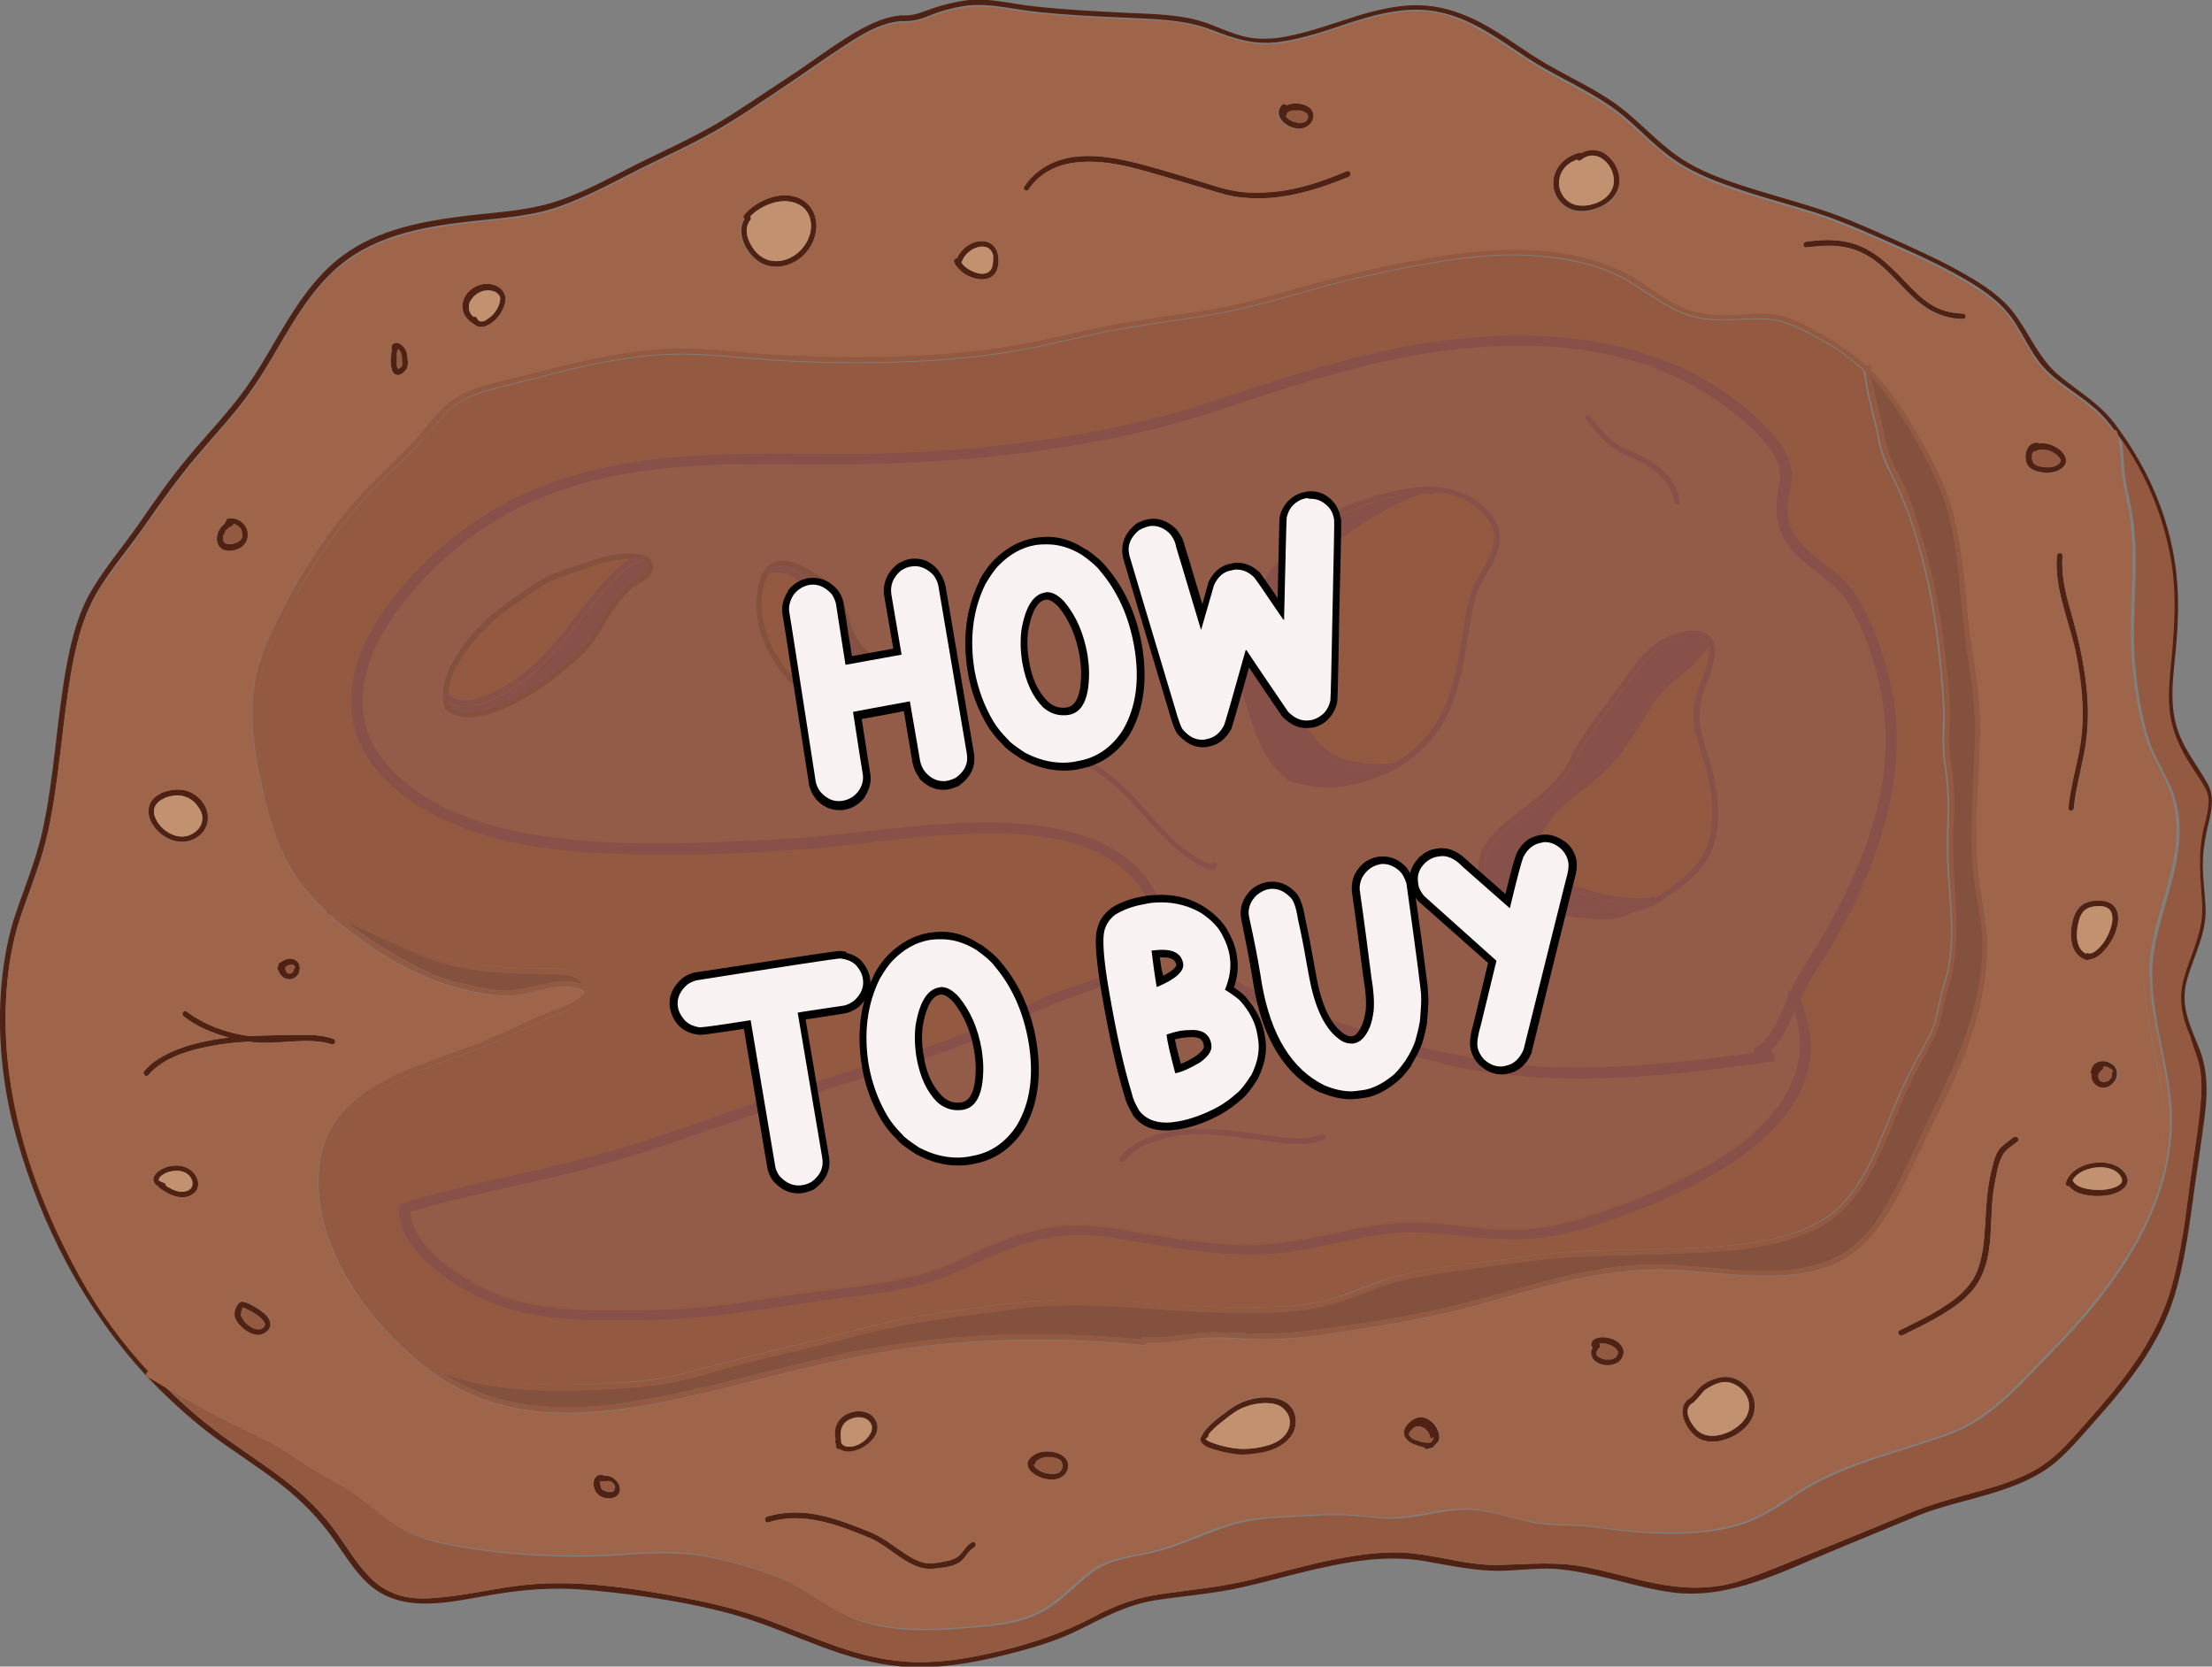 <svg xmlns="http://www.w3.org/2000/svg" xml:space="preserve" id="Calque_1" x="0px" y="0px" version="1.1" viewBox="0 0 587.6 442.7"><rect x="0" y="0" width="587.6" height="442.7" fill="#808080" stroke="none"/><style>.st0{fill:#935a41}.st1{fill:#85513f}.st2{fill:#4f2213}.st3{fill:#9e654b}.st5{fill:#875049}.st6{fill:#935c48}.st7{fill:#f8f3f2}</style><path d="M527.8 247.4c-.4-4.1-1.2-8.2-1.8-12.3-.7-5-.9-10-.9-15 .1-9.8 1.2-19.6.9-29.4-.2-9.5-2.4-18.6-3.3-28-.8-8.6-1.4-17.3-3.6-25.7-2.1-8.5-6.4-16.2-10.9-23.8-3.2-5.5-6.8-10.8-11.4-15.2l-1.1-1.1c-1-1-2.1-1.9-3.2-2.7-3.3-2.5-6.8-4.6-10.4-6.6-3.5-1.9-6.9-3.7-10.9-4.2-3.9-.5-7.8.1-11.8.2-4.5.2-8.9-.4-13-2.3-3.5-1.7-6.6-4-9.8-6.1s-6.5-3.8-10-5.1c-16-5.8-33.2-4.1-49.5-1.2-9.6 1.7-19.2 3.9-28.6 6.5-9.1 2.6-18 5.3-27.4 6.8s-18.9 2.6-28.2 4.5c-9.4 2-18.6 4.4-28.2 5.7-19.5 2.7-39.3 2.8-58.9 1.7-9.4-.5-19-2-28.5-1.6-9.2.5-18.2 2.3-27.1 4.4-4.5 1.1-9 2.3-13.5 3.4-3.5.9-7.1 1.6-10.5 2.8-3.1 1.1-5.9 2.7-8.3 5-3.2 3-5.8 6.8-8.8 9.9-6.3 6.4-12.9 12.4-18.5 19.5-5.4 6.8-10.1 14.1-14.1 21.7-3.8 7.3-7.9 15-9 23.3-1.1 8-.1 16.2 1.6 24.1 1.6 7.6 3.6 15.8 7.4 22.6 3.6 6.7 9 12.3 14.9 17 12.2 9.8 26.5 17.2 42.3 18.3 7.1.5 15-4.9 21.6-1.1h.1s0 .1-.1.1c-2 2.9-7.3 4.4-10.1 5.5-4.4 1.8-8.6 4-13 5.9-9.6 4.3-19.9 6.9-29.3 11.7-8.1 4.2-15 10-17.3 19.1-2.5 10.4 0 21.1 4.8 30.5 5 9.8 12.5 18.5 21 25.6 8.4 7 18 11.3 28.9 12.8 11.1 1.5 22.4.3 33.3-1.7 12.8-2.4 25.5-5.9 38.2-9 15.2-3.7 30.5-6.5 46.1-7.5 15.3-1 30.7-.6 46 .9.5 0 .7-.3.7-.6 4.8.3 9.5-.7 14.2-1.2s9.5 0 14.2.2c9.8.4 19.4-1.2 29.1-2.8 9.7-1.5 19.4-3.3 28.9-5.8 9-2.4 17.9-5.2 27.1-7.2 8.5-1.8 17.1-3 25.8-2.6 6.9.3 13.8 1.2 20.7 1.5 6.7.3 13.6.1 20.1-2 6.7-2.2 11.5-6.5 15.4-12.2 5.2-7.5 8.6-16.1 12.6-24.3 4.1-8.5 8.4-16.8 11.3-25.8 2.7-8.6 4.6-18 3.8-27.1m-17.4 54.1c-3.9 8.1-7.3 16.5-12.6 23.8-4.3 5.9-10 9.6-17.2 11.2-13.3 2.9-27-.5-40.4-.6-17.6-.1-34.4 6-51.3 10.3-9.3 2.4-18.7 4.1-28.2 5.5-9.8 1.5-19.4 3-29.4 2.5-4.5-.2-9-.5-13.5 0-4.7.5-9.4 1.4-14.1 1-.4 0-.7.3-.7.6-25.9-2.5-52-1.7-77.5 3.5-12.9 2.7-25.7 6.2-38.5 9.2-11.2 2.6-22.5 5-34 5.3-11.2.3-22.5-1.5-32.3-7.1-1.1-.6-2.3-1.3-3.4-2.1-1.6-1-3.1-2.2-4.6-3.4-6.2-5-11.8-11.2-16.2-17.6-6.2-8.9-10.9-19.6-10.5-30.7.2-5.1 1.4-10.5 4.5-14.8 2.8-3.8 6.8-6.7 10.9-9 9.9-5.6 21.1-8.3 31.4-12.8 4.9-2.2 9.7-4.5 14.7-6.6 2.7-1.1 7-2.5 8.8-5.2.1-.2.2-.3.3-.5.1-.1.1-.3.2-.4.2-.4.1-.8-.3-1-.6-.4-1.2-.7-1.8-1-5.9-2.5-12.5.9-18.7 1.4-4 .4-8.4-.6-12.3-1.5-4.3-.9-8.4-2.3-12.3-4.3-7-3.6-14.1-7.8-20.3-12.9-1.2-1-2.4-2-3.5-3.1-4-3.8-7.5-8.1-10.1-13-3.7-7-5.7-15.4-7.3-23.1-1.7-8.4-2.7-17.3-.8-25.7.9-4.1 2.7-8 4.5-11.8s3.7-7.6 5.8-11.3c4.2-7.5 9.1-14.7 14.8-21.3 5.8-6.8 12.6-12.5 18.6-19.1 2.8-3.1 5.1-6.6 8.6-8.9 3-2 6.4-3 9.8-3.9 17-4.2 34.5-9.7 52.1-9.1 9.3.3 18.6 1.5 28 1.9 9.5.4 19.1.5 28.6.1 9.1-.3 18.2-1.1 27.3-2.5s17.9-3.8 26.9-5.6c9.1-1.8 18.3-2.8 27.4-4.4 9.2-1.5 18-4.2 27-6.7q13.5-3.75 27.3-6.3c8.6-1.6 17.2-2.9 26-2.9 8.2.1 16.6 1.1 24.4 4 7.3 2.7 13 8.2 20.1 11.3 7.2 3.1 14.4 1.5 21.9 1.7 4.8.1 8.7 2 12.9 4.2 3.6 1.9 7.1 4 10.3 6.5 1.2.9 2.3 1.9 3.4 2.9l.1.1.3.3.7.7.7.7c4.4 4.6 7.9 10 11.1 15.5 4.4 7.6 8.3 15.3 10.2 23.9s2.3 17.4 3.3 26.2c1 9.2 3 18.2 3.1 27.5 0 9.5-1 19-1 28.5 0 4.4.2 8.9.9 13.3.6 4.3 1.6 8.7 1.9 13 1.4 19.4-8 36.9-16 53.6" class="st0"/><path d="M154.8 261.6c-5.9-2.5-12.5.9-18.7 1.4-4 .4-8.4-.6-12.3-1.5-4.3-.9-8.4-2.3-12.3-4.3-7-3.6-14.1-7.8-20.3-12.9 4 1.7 7.9 3.6 11.8 5.4 4.9 2.2 9.9 4.6 15.2 6.1 9.5 2.7 19.5 2.7 29.3 2.9 1.8.1 3.7.1 5.3.8 1 .5 1.6 1.2 2 2.1m355.6 39.9c-3.9 8.1-7.3 16.5-12.6 23.8-4.3 5.9-10 9.6-17.2 11.2-13.3 2.9-27-.5-40.4-.6-17.6-.1-34.4 6-51.3 10.3-9.3 2.4-18.7 4.1-28.2 5.5-9.8 1.5-19.4 3-29.4 2.5-4.5-.2-9-.5-13.5 0-4.7.5-9.4 1.4-14.1 1-.4 0-.7.3-.7.6-25.9-2.5-52-1.7-77.5 3.5-12.9 2.7-25.7 6.2-38.5 9.2-11.2 2.6-22.5 5-34 5.3-11.2.3-22.5-1.5-32.3-7.1-1.1-.6-2.3-1.3-3.4-2.1 15.1 5.7 32.3 5.1 48 4.1 4.8-.3 9.7-.8 14.4-1.8 5.3-1.1 10.5-2.8 15.7-4.2 10.4-2.8 21-4.8 31.3-7.7 10.8-3 21.7-4.5 32.8-6 5.5-.7 11-1.6 16.5-2 5.4-.4 10.8-.4 16.2-.2 10.8.4 21.6 1.6 32.5 1.8 10.3.2 21 .4 31-2.8 5-1.6 9.8-3.9 14.9-5.3 5.2-1.4 10.5-2.2 15.8-2.9 10.9-1.5 21.8-3.3 32.8-3.8 10.7-.5 21.4-.6 32.1-1.1 10-.5 20.1-1.5 29.4-5.5 15.1-6.4 19.4-23.5 25.5-37.1 2.1-4.8 4.6-9.3 7.2-13.9 2.3-4.2 2.5-9 3.9-13.5 3-9.3 2.4-18.6 1.7-28.3-.4-4.9-.6-9.8-.3-14.8.2-4.9.3-9.8-.3-14.7-.4-2.9-.8-5.6-.8-8.6 0-2.6.2-5.3.2-7.9-.1-5.3-.9-10.7-1.4-15.9-1.1-10.4-3.2-20.3-6.1-30.3-1.4-4.8-2.9-9.5-5-14-1.1-2.4-2.5-4.6-3.4-7.1-.9-2.4-1.3-4.8-1.8-7.2-1-4.6-2.4-9.2-3.1-13.9 4.4 4.6 7.9 10 11.1 15.5 4.4 7.6 8.3 15.3 10.2 23.9s2.3 17.4 3.3 26.2c1 9.2 3 18.2 3.1 27.5 0 9.5-1 19-1 28.5 0 4.4.2 8.9.9 13.3.6 4.3 1.6 8.7 1.9 13 1.3 19.4-8.1 36.9-16.1 53.6" class="st1"/><path d="M586.5 208.3c-3-5.4-6.9-9.8-8.5-16-1.9-7.2-.3-15.1.2-22.4.6-7.4.6-14.7-.7-22-2.3-13.1-7.8-24.8-15.7-35.3-3.9-5.2-9.3-8.4-14.3-12.4-5.9-4.7-8.1-11.2-12.5-17-3.3-4.4-8.1-7.5-12.8-10.2-5.6-3.3-11.6-6-17.5-8.7-5.4-2.4-10.9-4.9-16.4-7-7-2.6-14.2-4.5-21.4-6.7-7.1-2.2-14.6-4.6-20.8-8.8-5.7-3.9-10.3-9.2-15.8-13.4-6-4.5-12.9-7.6-19.3-11.3-6-3.4-11.4-7.8-17.5-11-4.6-2.4-9.5-4.2-14.7-4.6-5.8-.5-11.6.8-17.2 2.4-6.6 2-13.1 4.5-19.9 5.8-3.7.7-7.5.9-11.2 0-3.2-.8-6.1-2.1-9.2-3.3-7.1-2.7-14.7-2.6-22.2-3-8.1-.4-16.2-.8-24.3-1.7-5.9-.6-12.2-2.4-18.2-1.6-2.8.4-5.8 1.1-8.5 2-3 1-5.3 2.2-8.5 2h-.3c-5.4.5-10.5 3.4-15 6.3-5.1 3.2-9.9 6.9-15 10.2-6.3 4.1-12.4 8.4-18.8 12.2-6.9 4-14.2 7.3-21.3 10.8-7.5 3.8-15.3 8.2-23.4 10.5-7.9 2.2-16.1 2.4-24.1 3.5-11.4 1.5-23.1 4-32.2 11.5-11 9.1-16.1 22.6-24.2 34-4.6 6.4-10.2 12.2-15.3 18.3-4.8 5.7-9 11.8-13.2 17.9-4 5.7-8.5 11-12.1 16.9-3.8 6.2-5.5 12.9-6.9 20-2.8 14.9-3.3 30.1-6.6 44.9-1.7 7.4-4.4 13.9-6.8 20.9-2.2 6.3-3.4 12.9-4 19.5-1.2 13.7.3 27.8 4.1 41.1 6.5 23 18.1 45.4 34.5 63 0 0 0 .1.1.1.8.8 1.6 1.7 2.4 2.5 4.7 4.7 9.7 9.2 15 13.2 5.9 4.4 12.2 8.3 18.1 12.9 5.5 4.3 10.2 9.1 14.2 14.8 2.8 4 5.4 8.2 8.9 11.5 9.2 8.5 22.2 4.8 33.2 3 8.2-1.4 16.1-2 24.5-1.3s16.7 1.8 25 3.3c7.5 1.4 14.8 3.1 21.9 5.7 7 2.5 13.9 5.6 21 7.9 7 2.3 14.2 3.8 21.6 3.7 7.5-.1 14.9-1.5 22.1-3.3 6.8-1.7 13.5-3.6 19.7-6.7 6.6-3.3 12.7-6.6 20.1-7.8 7.7-1.2 15.3-1.7 22.9-3.4 8-1.8 16-4.2 24.1-5.8 8.2-1.7 16.4-2.6 24.7-1.2 7.5 1.3 14.4 2.9 22.1 2.5 3.9-.2 7.7-.6 11.6-.5 4 .2 8 1 11.9 1.8 6.7 1.5 13.3 3.6 20.1 4.5 15.3 2 29.5-5.7 43.3-11.3 7.3-3 14.6-6.1 22-9.1 5.9-2.4 12.1-3.7 18.2-5.5 5.8-1.7 11.7-3.8 16.6-7.3 4.8-3.5 8.7-8.5 12.7-12.9 8.8-9.9 16.8-20.1 20.7-32.9 2.3-7.7 3.5-15.6 4.6-23.6 1-7.6 2.2-15.1 3.2-22.7.9-6.5 1.2-13-1.3-19.2-2.5-6.3-5.2-11.4-3.2-18.4 1.8-6.3 5.1-12 4.9-18.7-.1-3.3-.6-6.6-.7-10-.2-4.3.4-8.2 1.4-12.4.9-3.7 1.7-7.3-.1-10.7m-1.8 12.1c-1.5 6.7-.7 13-.3 19.8.4 7-2.9 12.8-4.8 19.4-1.6 5.6-.6 10.5 1.7 15.7 1.2 2.7 2.4 5.4 3 8.3.7 3.8.4 7.9 0 11.8-.8 7.5-2.2 15-3.1 22.6-1 7.9-2.2 15.8-4.3 23.5-3.8 13.7-12.1 24.4-21.4 34.9-4.2 4.7-8.4 10-13.8 13.4-5.2 3.2-11.2 5-17.1 6.6-6.1 1.7-12.2 3.3-18.1 5.8-7.4 3.1-14.9 6.2-22.4 9.2-7.2 2.9-14.5 6.1-21.8 8.5-7.2 2.4-14.7 2.2-22.1.8-6.7-1.3-13.2-3.4-19.9-4.6-7.3-1.3-14.2-.6-21.6-.4-7.8.3-15.2-2.1-22.9-3-7.2-.9-14.6.2-21.7 1.6-7.6 1.5-15 3.7-22.5 5.5-7.6 1.8-15.2 2.5-22.9 3.6-6.7.9-12.5 3-18.4 6.2-6.7 3.5-13.3 5.9-20.5 7.9-7.6 2-15.3 3.7-23.2 4-7.5.3-14.6-1-21.8-3.3-7.1-2.3-14-5.3-21-7.9-7.1-2.6-14.4-4.4-21.8-5.8-14.6-2.8-30.2-5.2-45-3.2-7.4 1-14.6 2.7-22 3.2-6 .5-11.5-.6-16-4.8-3.8-3.5-6.5-8.2-9.5-12.4-3.5-4.9-7.7-9.2-12.5-13-5.2-4.2-10.9-7.8-16.3-11.7-5.8-4.1-11.2-8.7-16.3-13.7l-.3-.3c-1.2-1.2-2.5-2.5-3.7-3.8-7.3-7.8-13.7-16.5-18.9-25.9C8.1 315.2-.6 288.1 1.9 261.1c.6-6.6 1.9-13.2 4.2-19.5 2.5-7 5.1-13.6 6.7-20.9 3.1-14.5 3.7-29.3 6.4-43.9 1.4-7.3 3.2-14.1 7.2-20.5 3.6-5.8 8-10.9 11.9-16.5 4.5-6.5 9-12.8 14.1-18.8 4.7-5.6 9.9-11 14.1-17 8.1-11.3 13.1-24.7 24-33.7 10.1-8.3 23.8-10.4 36.4-11.7 7.4-.8 14.8-1.3 21.8-3.8 7.3-2.6 14.3-6.4 21.2-9.9 6.8-3.4 13.8-6.5 20.4-10.3 6.5-3.7 12.6-8 18.9-12.2 4.8-3.2 9.5-6.6 14.4-9.8 4.7-3.1 10.1-6.6 15.9-7 2.8.1 4.9-.4 7.5-1.5 2.9-1.2 6-2 9.1-2.5 6.5-1 13.3 1 19.8 1.6 7.7.8 15.5 1.2 23.2 1.5 7.8.4 15.3.4 22.7 3.2 6.2 2.4 11.6 4.2 18.3 3.2 6.3-.9 12.3-3 18.3-5 6.1-2 12.4-3.7 18.9-3.5 5.6.2 10.8 2 15.7 4.7 6 3.2 11.3 7.5 17.2 10.8 6.5 3.7 13.3 6.8 19.3 11.3 5.4 4.1 9.8 9.3 15.4 13.1 5.5 3.8 12 6.1 18.3 8.2 6.9 2.3 14.1 4.1 21 6.4 5.9 2 11.7 4.6 17.4 7.1 6 2.6 11.9 5.3 17.6 8.4 5.5 3 11.3 6.5 15.1 11.7 3.5 4.8 5.5 10.6 10 14.7 4.8 4.5 10.9 7.4 15.2 12.5.7.8 1.4 1.7 2 2.5.6.7 1.1 1.5 1.6 2.2 6.7 9.4 11.1 20.4 13.1 31.7 1.3 7.5 1.1 15 .5 22.5-.5 6.7-1.8 13.8-.4 20.4 1.3 6.1 4.5 10.9 7.9 16 1 1.6 1.9 3 2 4.9.1 3.3-.9 6.1-1.5 8.7" class="st2"/><path d="M584.4 283.6c.7 3.8.4 7.9 0 11.8-.8 7.5-2.2 15-3.1 22.6-1 7.9-2.2 15.8-4.3 23.5-3.8 13.7-12.1 24.4-21.4 34.9-4.2 4.7-8.4 10-13.8 13.4-5.2 3.2-11.2 5-17.1 6.6-6.1 1.7-12.2 3.3-18.1 5.8-7.4 3.1-14.9 6.2-22.4 9.2-7.2 2.9-14.5 6.1-21.8 8.5-7.2 2.4-14.7 2.2-22.1.8-6.7-1.3-13.2-3.4-19.9-4.6-7.3-1.3-14.2-.6-21.6-.4-7.8.3-15.2-2.1-22.9-3-7.2-.9-14.6.2-21.7 1.6-7.6 1.5-15 3.7-22.5 5.5-7.6 1.8-15.2 2.5-22.9 3.6-6.7.9-12.5 3-18.4 6.2-6.7 3.5-13.3 5.9-20.5 7.9-7.6 2-15.3 3.7-23.2 4-7.5.3-14.6-1-21.8-3.3-7.1-2.3-14-5.3-21-7.9-7.1-2.6-14.4-4.4-21.8-5.8-14.6-2.8-30.2-5.2-45-3.2-7.4 1-14.6 2.7-22 3.2-6 .5-11.5-.6-16-4.8-3.8-3.5-6.5-8.2-9.5-12.4-3.5-4.9-7.7-9.2-12.5-13-5.2-4.2-10.9-7.8-16.3-11.7-5.8-4.1-11.2-8.7-16.3-13.7 4.1 2.3 8.2 4.5 12.3 6.8 5.9 3.2 12.2 5.7 18 9.2 2.7 1.6 5.3 3.6 8 5.2 3.1 1.8 6.4 3.5 9.4 5.4 5.2 3.2 9.5 7.7 14.8 10.7s11.4 4.2 17.4 5.1c6.5 1.1 13.1 1.7 19.7 2 6.4.3 12.9.3 19.4-.1 7.6-.5 15.1-1.1 22.8.1 7.1 1.2 14.2 3.2 20.9 5.9 6.1 2.5 11.3 6.8 17.2 9.7 11.1 5.5 25 4.3 37 3.2 5.7-.5 11.5-1.5 16.5-4.5 4.6-2.7 8.1-6.8 12.4-10 5.3-3.9 11.6-3.9 17.8-5.6 6.7-1.9 12.9-5 19.5-7 6.2-1.8 12.6-1.9 19-2.2 3.4-.2 6.8-.4 10.2-.3 3.6.1 7.2.7 10.8.9 6.8.4 13.2-1.8 19.9-2.3 7.4-.6 13.8 2.5 20.9 3.6 3.2.5 6.5.5 9.7.6 3.3.1 6.5.6 9.7 1 6 .8 12.1 1.2 18.2 1.1 5.8-.1 11.7-.8 17.2-2.6 5.6-1.9 10.4-5.4 15.3-8.5 12.1-7.7 26.7-10.5 40-15.5 10.9-4.1 18.7-13.6 26.7-21.7 16.6-16.9 32.8-38.9 31.7-63.8-.7-14.3-6.9-28.3-4.7-42.7 2.1-13.2 9.7-26.8 5.6-40.4-1.7-5.8-5.5-10.6-7.2-16.5-1.8-6.1-2.8-12.5-3.4-18.9-1.3-14.2 1.7-28.4-1.2-42.5-.7-3.4-1.5-6.6-1.7-10-.2-2.5-.3-5-.7-7.4 6.7 9.4 11.1 20.4 13.1 31.7 1.3 7.5 1.1 15 .5 22.5-.5 6.7-1.8 13.8-.4 20.4 1.3 6.1 4.5 10.9 7.9 16 1 1.6 1.9 3 2 4.9.1 2.7-.8 5.5-1.4 8.1-1.5 6.7-.7 13-.3 19.8.4 7-2.9 12.8-4.8 19.4-1.6 5.6-.6 10.5 1.7 15.7.6 2.6 1.9 5.2 2.5 8.2" class="st0"/><path d="M216.9 59.2c-.3-3.2-2.3-5.9-5.4-6.9-2.4-.7-4.9-.5-7.1.3-2.5.9-5 2.4-6.7 4.5-.3.4-.2.8.1 1.1-2.3 3.6.3 8.7 3.4 11 3.7 2.8 9 1.8 12.2-1.2 2.3-2.2 3.7-5.6 3.5-8.8m-12.7 9.9c-2.2-.6-3.9-2.4-4.9-4.4-1-1.9-1.5-4.4 0-6.2.3-.3.2-.8 0-1 2.5-2.6 6.6-4.4 10.2-4 2.7.3 5 1.9 5.7 4.6 1.6 6.1-4.8 12.7-11 11m61-.8c-.1-1.1-.5-2.1-1.2-2.9-1.3-1.5-3.5-1.6-5.3-1-2 .7-3.6 2.2-4.5 4.2-.5 0-1 .5-.7 1.1.1.2.2.3.2.5s.1.3.3.4c1.2 1.7 3.1 2.9 5 3.4 2.1.6 4.6.3 5.7-1.8.5-1.2.7-2.6.5-3.9m-1.6 2.5c-.5 1.7-2.1 2.2-3.7 1.8-1.7-.4-3.5-1.4-4.5-2.8.5-1.6 1.7-2.9 3.2-3.7.7-.3 1.5-.6 2.2-.6s1.3.1 1.9.5c.5.4.9 1 1.1 1.7.1 1 0 2.1-.2 3.1m164.7-28.2c-1-1.3-2.5-2.4-4.1-2.7-1.5-.3-2.8 0-4.1.7-.1-.1-.3-.1-.5-.1-3.7.9-6.8 3.8-7 7.8-.1 3.4 2.1 6.6 5.5 7.5 2.1.5 4.3.2 6.3-.6 1.9-.7 3.6-1.9 4.7-3.6 1.8-2.7 1.3-6.4-.8-9m0 7.5c-1.3 3.2-5.5 4.8-8.7 4.5-2.8-.2-5-2.4-5.4-5.2-.2-1.6.2-3.1 1.1-4.4s2.2-2.1 3.6-2.6c.3.3.7.4 1.1.1 4.7-3.9 10.3 2.8 8.3 7.6M134.1 78.3c-.3-1-1.1-1.8-2.1-2.3-2.7-1.3-5.9-.4-7.8 1.8-1 1.1-1.6 2.6-1.4 4.1.2 1.8 1.4 3.2 2.9 4.1.1 0 .1 0 .1.1.4.4.9.6 1.4.7.9.2 1.9-.1 2.7-.6 1.8-1 3.3-2.9 4-4.9.4-1 .5-2 .2-3m-1.3 1.6v.1c0 .1-.1.2-.1.4-.4 1.5-1.5 3.1-2.8 4-.2.1-.4.3-.6.4-.1.1-.2.1-.3.2 0 0-.1 0-.1.1-.2.1-.4.1-.6.2h-.8c-.1 0-.2-.1-.2-.1l-.1-.1-.2-.2s0-.1-.1-.1c-.1-.1-.1-.2-.2-.4-.2-.4-.6-.5-.9-.3-.6-.5-1.1-1.2-1.2-2-.1-.4 0-.9 0-1.3.1-.5.3-.9.7-1.4 1.2-1.8 3.6-2.8 5.7-2.1.2.1.5.1.7.3.1 0 .2.1.3.2l.1.1c.1.1.3.2.4.4l.1.1c.1.1.1.2.2.3v.2c0 .1 0 .1.1.2s0 .2 0 .2v.3c-.1 0-.1.1-.1.3M54.7 214.6c-.9-2.1-2.8-3.8-5-4.5s-4.7-.3-6.8.5c-.2.1-.3.2-.4.3-1 .5-1.8 1.1-2.4 2.1s-.8 2.2-.6 3.3c.4 2.4 2.1 4.5 4.1 5.8 2.1 1.4 4.9 2 7.4 1 1.5-.6 2.9-1.7 3.6-3.2.8-1.6.8-3.6.1-5.3m-1.1 3.9c-.4 1.4-1.4 2.4-2.7 3.1-3.7 2-8.6-1.1-9.8-4.8-.2-.5-.2-.9-.2-1.4 0-.3 0-.4.1-.6 0-.1.1-.2.1-.4 0-.1.1-.2.1-.2.5-1 1.4-1.7 2.4-2.1.1-.1.2-.1.3-.2 1.5-.5 3-.8 4.5-.5 1.7.4 3.3 1.4 4.2 2.9 1 1.2 1.4 2.7 1 4.2m-1.1 94.8c-1.4-4.4-7.5-4.7-10.7-1.9-.7.6-1.2 1.4-1 2.3.2.7.7 1.2 1.3 1.5.1.1.2.3.3.4 2.1 1.5 4.6 2.9 7.3 2.3 1-.2 1.9-.8 2.5-1.6.5-.9.6-2 .3-3m-3 3.1c-1.9.6-3.8-.4-5.4-1.4 0-.3-.1-.6-.5-.8-.4-.1-.9-.3-1.2-.5 0 0-.1-.1-.2-.1v-.3c0-.1 0-.1.1-.2v-.1s.1-.1.1-.2c.1-.1.2-.3.4-.4 1-.9 2.4-1.3 3.8-1.4 1.8-.1 3.5.6 4.3 2.2.6 1.5.1 2.8-1.4 3.2m183.2 61.1c-1.2-2.6-4.4-3.1-6.9-2.2-1.7.6-3 1.7-3.7 3.4-.5 1.2-.4 2.6-.3 3.9-.1.2-.2.4-.1.7.1.2.2.4.2.5v.6c0 .6.6.8 1 .7 2.4 1.7 6.5-.1 8.4-2.2 1.5-1.5 2.3-3.5 1.4-5.4m-1.1 1.9s0 .1 0 0v.2c-.1.7-.5 1.4-.9 1.9-1 1.3-2.4 2.2-3.9 2.6-.2 0-.4.1-.7.1h-1.2c-.1 0-.2 0-.3-.1-.4-.1-.8-.4-1.1-.8-.1-1.1-.3-2.2-.1-3.3.2-1.3 1-2.3 2.1-2.9 1-.5 2.2-.8 3.4-.6.5.1 1 .2 1.4.5.2.1.4.3.6.5s.2.2.3.4c.2.4.3.5.4.9zm112.5-3c-1-5.5-7.6-5.8-12-4.6-2.8.7-5 2.2-7.3 4-2 1.5-4.4 3.3-5.6 5.7-.4.6-.5 1.4.2 2.1 1.1 1.1 2.8 1.5 4.2 1.9 1.7.4 3.4.8 5.1 1 2 .2 4.1-.1 6-.4 4.7-.9 10.4-4 9.4-9.7m-2 3.7c-1.1 2.1-3.3 3.3-5.5 3.9-3.2.9-6.7 1.2-10 .5-1.6-.3-3.2-.7-4.7-1.3-.5-.2-1.1-.4-1.5-.8l-.1-.1c0-.1.1-.1.1-.2.1-.1.2-.2.3-.2.3-.2.4-.5.3-.8.9-1.2 2.1-2.2 3.2-3.1 1.5-1.2 3.1-2.5 4.8-3.5 2.1-1.1 4.5-1.7 6.9-1.8 2.1 0 4.3.3 5.6 2.1 1.4 1.5 1.4 3.6.6 5.3M461 366.3c-2.6-1.1-5.1-.4-7.5.8-1.1.6-2 1.3-2.8 2.3-.7.9-1.3 1.7-2.3 2.3q-.3.15-.3.3c-2.1 1.9-1.1 5.3.4 7.5.9 1.3 2.1 2.4 3.6 3 1.9.7 4 .6 5.8 0 3.5-1 7.5-3.8 8.1-7.7.7-3.7-1.6-7.1-5-8.5m-1.6 14c-2.7 1.3-6.3 1.8-8.6-.4-1.7-1.7-4.1-5.7-1-7.3.2-.1.3-.2.4-.4.9-.8 1.6-1.8 2.4-2.7.7-.6 1.6-1.1 2.4-1.5 1-.5 2.2-.9 3.3-.9 3.1.1 5.9 2.7 6.3 5.7.4 3.5-2.4 6.1-5.2 7.5m105.5-67.9c-1.3-2.8-4.8-3.8-7.7-3.6-3.4.2-7.4 1.8-8.5 5.4-.2.6.4 1 .9.9 1.1 1.5 3.1 2.2 4.8 2.4 2.5.4 5.3.3 7.7-.6 2-.8 3.8-2.4 2.8-4.5m-1.3 1.7c-.3.5-1 1-1.6 1.2-1.9.8-4.2.9-6.3.7-1.7-.2-4.4-.7-5.1-2.5 1.1-2 3.6-3 5.7-3.3 2.4-.4 5.5 0 7 2.2.2.3.4.6.4 1 0 .2-.1.5-.1.7m-1.8-73.1c-.8-1.1-2-1.6-3.3-1.7-1.7-.2-3.7 0-5.1.9s-2.2 2.4-2.7 4c-1.1 3.9-1 9.4 3.5 10.9.3.1.6 0 .8-.2 1.9 0 3.6-1.8 4.7-3.2 1.6-2.1 2.8-4.7 3-7.4 0-1.2-.2-2.4-.9-3.3m-2.8 9.1c-.6.9-1.4 1.8-2.3 2.5-.4.3-.8.5-1.1.6-.4.1-.6.1-.9 0-.2-.1-.4 0-.6.1-2.7-1.3-2.6-5.1-2.1-7.7.3-1.4.7-2.9 1.8-3.8 1.1-1 2.8-1.1 4.2-1.1 5.2.3 2.8 6.7 1 9.4m-4.4-61.9c.1 4.4-.3 8.7-1.2 13-.9 4.5-2.1 8.9-2.5 13.4-.1 1-1.6 1-1.5 0 .5-5 1.8-9.8 2.8-14.7 1.8-8.9.9-18.1-.9-26.9-1.7-8.4-5.6-16.6-4.9-25.4.1-1 1.6-1 1.5 0-.4 5.1.8 10 2.2 14.8 2.4 8.5 4.3 17 4.5 25.8M521.5 84.7c-3.4 0-6.6-1-9.5-2.8-5-3.2-8.3-8.2-12.9-11.9-2.7-2.2-5.8-3.8-9.2-4.4-3.3-.6-6.8-.3-10.1.1-1 .1-.9-1.4 0-1.5 3.7-.5 7.4-.7 11 .1 6.4 1.4 10.9 5.9 15.2 10.4 2 2.1 4.1 4.3 6.5 5.9 2.7 1.8 5.7 2.6 8.9 2.7 1-.1 1 1.4.1 1.4M358.3 47c-6.9 2.8-13.8 5.1-21.3 5.6-3 .2-6 .1-9-.4-3.4-.6-6.6-1.8-9.9-2.7-5.9-1.7-11.8-3.6-17.8-5.1-9.3-2.2-20.9-3-27 5.9-.5.8-1.8 0-1.3-.8 3.1-4.6 7.9-7.2 13.3-7.9 4.9-.6 9.9.1 14.7 1.2 6 1.4 12 3.3 18 5.1 3.4 1 6.8 2.3 10.3 2.8 3.3.6 6.6.5 9.9.2 6.8-.6 13.3-2.9 19.5-5.5 1.1-.2 1.5 1.3.6 1.6M88.1 277.4c-6.9-2.1-14.2.3-21.2-.6-.2 0-.5-.1-.7-.1-3.5.2-6.9.5-10.3 1.2-5.8 1.1-12.5 3-16.5 7.7-.6.7-1.7-.3-1.1-1.1 2.2-2.6 5.3-4.3 8.5-5.6 4.4-1.8 9.2-2.7 14-3.3-4.3-1.1-8.5-2.9-12-5.6-.8-.6 0-1.9.8-1.3 4.6 3.5 10.6 5.7 16.4 6.5h.8c4-.2 8-.2 12-.3 3.2 0 6.7-.1 9.8 1.1.8.3.4 1.7-.5 1.4M258.8 411c-1.7 1-2.3 2.9-3.9 4-1.5 1-3.4 1.3-5.1 1.5-1.5.2-3 .4-4.4.1-1.7-.3-3.3-1.1-4.8-2-3.2-1.9-6-4.5-9.4-6-8.5-3.5-17.9-7.2-27.1-4.2-.9.3-1.3-1.2-.4-1.5 4.8-1.5 9.8-1.4 14.6-.3 4.4 1 8.7 2.7 12.9 4.4 3.4 1.4 6.2 3.7 9.2 5.7 1.5 1 3.1 1.9 4.9 2.4 1.6.4 3.3.1 5-.2 1.6-.3 3.5-.6 4.7-1.9 1.1-1.1 1.7-2.5 3.2-3.3.7-.5 1.5.8.6 1.3m287.5-292.2c-1.4-.8-3.1-1.3-4.7-1.1-.1-.1-.3-.2-.5-.2-2.5 0-3.4 2.9-2.9 4.9.2 1.1.9 1.9 1.9 2.4 1.1.5 2.3.7 3.5.8 1.1 0 2.2-.2 3.3-.7.8-.4 1.6-1.1 1.9-2 .4-1.7-1.1-3.2-2.5-4.1m1 3.6v.3c0 .1-.1.1-.1.2l-.3.3-.1.1c-.1.1-.2.1-.3.2l-.6.3c-.2.1-.4.1-.6.2-.1 0-.2 0-.3.1h-.3c-1 .1-1.9 0-2.8-.2-.5-.1-.8-.2-1.2-.5-.1 0-.2-.1-.2-.1l-.1-.1c-.1 0-.1-.1-.1-.1l-.1-.2s0-.1-.1-.1c0 0 0-.1-.1-.1v-.1c0-.1 0-.1-.1-.2 0-.1-.1-.2-.1-.3v-1.3c0-.1 0-.2.1-.3 0 0 0-.1.1-.1v-.1c0-.1.1-.2.1-.2s0-.1.1-.1c.2 0 .4 0 .5-.1 0 0 .1-.1.2-.1s.1-.1.2-.1c.2-.1.4-.1.7-.2h1.5c.2 0 .4.1.7.1.2 0 .4.1.6.2.1 0 .2.1.2.1h.1s.1 0 .1.1c.4.2.7.4 1 .6.1.1.2.1.2.2h.1l.4.4c.1 0 .1.1.2.2l.1.1.1.1c.1.1.1.1.1.2 0 0 .1.1.1.2s0 .1.1.2v.2zM348.9 30.1c-.4-1.8-2.4-2.5-4-2.6-1-.1-2.2 0-3.1.5-.2-.3-.8-.5-1.1-.2-.7.6-1.1 1.5-1 2.4s.6 1.6 1.2 2.2c1.3 1.3 3.4 2 5.2 1.7 1.7-.3 3.2-2.1 2.8-4m-1.4.8v.2c0 .1 0 .2-.1.2v.2c0 .1-.1.2-.1.2s-.1.1-.1.2l-.1.1c0 .1-.1.1-.2.2l-.1.1c-.1 0-.1.1-.2.1h-.1c-.1 0-.2.1-.2.1-.1 0-.2 0-.2.1h-1.4c-.1 0-.2 0-.3-.1-.2 0-.4-.1-.5-.1s-.2 0-.2-.1h-.2c-.3-.2-.7-.3-1-.5 0 0-.1-.1-.2-.1l-.2-.2-.4-.4V31c-.1-.1-.1-.1-.1-.2.1-.1.2-.2.3-.4v-.1c0-.1.1-.1.1-.2V30l.1-.1.1-.1h.1c.1-.1.3-.2.4-.2s.1 0 .2-.1c.2-.1.3-.1.5-.1h1.9c.3.1.6.1 1 .3.1 0 .2.1.2.1.1.1.2.1.3.2h.1l.2.2.1.1.1.1v.5c.2-.2.2-.1.2 0M108.3 95.4c-.1-.8-.2-1.7-.5-2.4-.4-.8-1.3-1.7-2.2-1.9-.5-.1-1.1 0-1.4.5s-.2 1-.1 1.6c-.2.8-.3 1.7-.3 2.5 0 .7 0 1.4.2 2 .1.6.3 1.1.7 1.5.5.5 1.2.5 1.8.2.3-.1.6-.3.8-.6.3-.2.6-.6.8-.9.3-.7.3-1.7.2-2.5m-2.5 2.8q-.15 0 0 0m1-1.4v.1c0 .1-.1.3-.1.4-.1.1-.2.3-.4.4 0 0-.1.1-.2.1-.1.1-.2.1-.3.2h-.1v-.1s0-.1-.1-.1c0-.2-.1-.4-.2-.6v-3.3c0-.3.1-.6.2-.8 0-.1.1-.2.1-.3.1.1.2.1.2.2.1.1.2.2.3.4l.1.1c0 .1.1.1.1.2 0 0 0 .1.1.2 0 .2.1.3.1.5s.1.3.1.5v1.6c.2.1.2.2.1.3m-41.3 43.5c-.8-1.8-2.7-2.8-4.7-2.6-.2 0-.5.1-.6.4-.2.4-.4.7-.6 1.1-1 .8-1.7 1.9-1.9 3.1-.3 1.6.3 3.3 1.9 3.9.9.3 1.9.3 2.9.1.9-.2 1.8-.6 2.4-1.3 1.1-1.4 1.3-3.2.6-4.7m-1.1 2.1v.1c0 .1 0 .2-.1.2 0 .1 0 .2-.1.2v.1l-.1.1c0 .1-.1.2-.1.2l-.1.1-.1.1c-.1.1-.2.2-.4.3l-.1.1c-.1 0-.1.1-.2.1s-.2.1-.2.1-.1 0-.1.1h-.1c-.4.1-.8.2-1.1.3h-1c-.2 0-.3-.1-.5-.1-.1 0-.1-.1-.2-.1h-.1l-.1-.1-.1-.1c0-.1-.1-.1-.1-.2 0 0 0-.1-.1-.1 0-.1-.1-.2-.1-.4v-.9c0-.1 0-.2.1-.3 0-.2.1-.3.2-.5 0-.1.1-.2.1-.2.1-.2.2-.4.3-.5v-.1c.1-.1.1-.2.2-.2l.3-.3c.2-.1.3-.2.4-.3.1 0 .1-.1.2-.1l.6-.3c.2-.1.3-.3.3-.5.2 0 .3.1.5.1.1 0 .1 0 .2.1 0 0 .1 0 .1.1.1.1.3.1.4.2h.1l.2.2.3.3c0 .1.1.2.1.2.1.1.2.3.2.4s.1.2.1.2c0 .2.1.3.1.4v.4c.1.4.1.5.1.6m15.1 113.8c-.4-1.1-1.5-1.7-2.7-1.6q-1.2.15-2.1.9c-.3 0-.6.2-.7.5 0 .1-.1.3-.1.5-.1.2-.2.4-.2.5-.1.3 0 .6.3.8.2.7.5 1.2 1.1 1.7.9.7 2.2.8 3.2.2.6-.4 1-.9 1.2-1.6.1-.5.2-1.2 0-1.9m-1.4.9v.3c0 .1-.1.3-.1.4v.1l-.1.1c0 .1-.1.2-.2.3l-.1.1h-.1s-.1 0-.1.1c0 0-.1 0-.2.1h-.5c-.1 0-.2 0-.3-.1l-.1-.1c-.1 0-.1-.1-.1-.1 0-.1-.2-.2-.2-.2v-.2l-.1-.1v-.1c0-.1-.1-.2-.1-.3v-.4s0-.1.1-.1v.1l.1-.1c.1-.1.1-.2.2-.2l.1-.1c.1-.1.2-.1.3-.2h.1c.1 0 .2-.1.3-.1h.9c.1 0 .1.1.2.1l.1.1s0 .1.1.1c0 .1.1.2.1.3v.2zm-6.6 93.4c-.4-.8-1-1.4-1.7-1.9-.8-.6-1.6-1.2-2.4-1.6-.8-.5-1.7-.9-2.5-1.1-.1 0-.3-.1-.5-.1-.5-.1-.9.3-1.2.7-.4.5-.6 1-.7 1.5-.7 1.5.4 3.3 1.5 4.4.7.7 1.6 1.4 2.5 1.8.8.4 1.8.7 2.8.5.9-.2 1.9-.8 2.3-1.6.4-1 .3-1.9-.1-2.6m-1.1 1.2v.3l-.1.1v.1s-.1.1-.1.2c-.1 0-.1.1-.2.2 0 0-.1 0-.1.1-.2.1-.3.2-.5.3s-.2.1-.4.1h-.7c-.2 0-.3-.1-.5-.1-.1 0-.2-.1-.3-.1h-.1c-.8-.4-1.4-.8-1.9-1.3-.2-.1-.3-.3-.5-.5-.1-.1-.2-.2-.2-.3l-.1-.1c-.1-.2-.2-.3-.3-.5-.1-.1-.1-.2-.2-.3 0 0-.1-.1-.1-.2-.1-.2-.1-.3-.1-.5v-.1c.1-.1.1-.2.1-.3v-.5c.2-.2.2-.4.2-.7.1-.1.2-.2.2-.3.1 0 .2 0 .2.1.1 0 .2.1.4.1.1 0 .1 0 .2.1 0 0 .1 0 .1.1.7.3 1.3.6 1.9 1 .3.2.7.4 1 .6.1.1.2.1.2.2l.1.1c.2.1.3.2.5.4.3.2.5.5.7.7 0 0 0 .1.1.1l.1.1c.1.1.2.3.2.4s0 .1.1.2c0 0 0 .1.1.2 0-.1 0 0 0 0m93.7 42.1c-.8-1.2-2.1-1.9-3.5-1.8-.5-.2-1-.3-1.5-.2-.7.2-1.1.7-1.3 1.4-.4 1.3.1 2.9 1.1 3.8.6.6 1.4.9 2.3 1 .8.1 1.8 0 2.5-.5.6-.4 1-1.1 1-1.8s-.2-1.3-.6-1.9m-.9 1.8v.3l-.1.1s-.1 0-.1.1l-.1.1h-.2c-.1 0-.2 0-.2.1h-1.1c-.1 0-.2 0-.3-.1-.1 0-.2 0-.2-.1h-.1c-.1-.1-.2-.1-.4-.2h-.1s-.1-.1-.1 0c0 0-.1 0-.1-.1l-.3-.3c0-.1-.1-.1-.1-.2s-.1-.2-.1-.3v-.2c0-.1 0-.1-.1-.2 0-.1-.1-.2-.1-.4v-.8c.2.2.5.3.7.2.1 0 .2-.1.4-.1h.1c.3.2.6.1.9-.1.1 0 .1 0 .2.1h.2c.1.1.1.1.1 0 .1.1.2.1.4.2.1 0 .1.1.2.1l.3.3.1.1c.1.1.2.2.2.3s.1.1.1.2.1.2.1.3v.1c-.2.4-.2.4-.2.5m120.5-6.8c-.4-2.1-2.7-3-4.6-3.2-1.6-.2-3.6.1-4.9 1.2-.7.5-1.4 1.3-1.3 2.2 0 .9.6 1.7 1.3 2.2 1.6 1.3 3.8 2 5.8 1.8 1-.1 2-.5 2.7-1.2.8-.8 1.2-2 1-3m-1.4.7s0 .1 0 0c0 .2 0 .3-.1.4-.1.3-.1.3-.2.5 0 .1-.1.2-.1.2l-.1.1-.2.2s-.1 0-.1.1l-.1.1c-.1.1-.3.2-.4.2h-.1c-.1 0-.2.1-.3.1s-.2 0-.3.1h-.9c-.5 0-.7 0-1.2-.1-.9-.2-1.6-.4-2.3-.9-.4-.3-.6-.4-.9-.7l-.2-.2v-.1c0-.1-.1-.1-.1-.2v-.2c.2-.1.3-.2.4-.4v-.1c0-.1.1-.1.1-.2v-.1l.2-.2.1-.1c.1 0 .1-.1.2-.1.2-.1.3-.2.5-.3 0 0 .1-.1.2-.1s.2-.1.3-.1c.2-.1.4-.1.6-.2.2 0 .2 0 .5-.1h.7c.5 0 .8 0 1.2.1.2 0 .4.1.6.1.1 0 .2.1.3.1l.2.1c.2.1.3.1.5.2.1 0 .2.1.2.1l.1.1c.1.1.3.2.4.4v.1c0 .1.1.2.1.2v.1c0 .1 0 .2.1.2v.1c.1.2.1.3.1.5m100-8.1c-.2-1.7-1.3-3.4-2.8-4.3-.7-.5-1.6-.7-2.5-.7-1 .1-2 .6-2.7 1.3-.8.7-1.5 1.8-1.5 2.9.1 1 .7 1.8 1.4 2.3.9.6 2 1 3 1.3.3.1.7.2 1 .2.1.4.5.6.9.5s.7-.2 1-.3h.1c.4 0 .6-.2.7-.5l.6-.6c.7-.5.9-1.3.8-2.1m-1.5.6c0 .2 0 .2-.1.3 0 .1-.1.2-.1.2s0 .1-.1.1c0 0-.1.1-.1.2l-.1.1-.2.2c-.1 0-.1 0-.1.1h-1.3c-.2 0-.5-.1-.7-.1-.4-.1-.9-.2-1.3-.4-.2-.1-.4-.1-.6-.2h-.1c-.1 0-.2-.1-.3-.1-.2-.1-.4-.2-.5-.3-.1 0-.1-.1-.2-.1l-.1-.1-.3-.3s0-.1-.1-.1c0-.1-.1-.2-.1-.2s0-.1-.1-.1 0-.1 0-.1v-.2c0-.1 0-.2.1-.2v-.1c.1-.2.2-.4.4-.6l.1-.1.3-.3.2-.2.1-.1c.2-.1.3-.2.5-.3h.1c.1 0 .2-.1.3-.1h.8c.1 0 .2 0 .2.1.1 0 .2 0 .2.1h.1c.2.1.3.1.5.2.1 0 .1.1.2.1 0 0 .1 0 .1.1.3.2.5.5.8.8.1.1.1.1.1.2.1.2.2.3.3.5 0 .1.1.2.1.3v.1c.1.2.1.3.2.5 0 .1.1.2.1.3v.1c.7-.7.7-.5.7-.3m50.1-24.4c-.8-1.5-2.7-2.2-4.3-2.4-1.5-.2-3.9.1-3.9 2.1 0 .3.2.5.4.6-.3.5-.5 1.1-.4 1.7.1.9.6 1.7 1.4 2.2 1.5 1 3.7 1.1 5.3.3 1.6-.7 2.5-2.9 1.5-4.5m-1.1 1.3v.5c0 .1 0 .2-.1.2 0 0 0 .1-.1.2 0 .1-.1.2-.1.3s-.1.1-.1.2l-.2.2-.1.1c-.1.1-.2.2-.4.2 0 0-.1 0-.1.1-.1 0-.2.1-.2.1-.2 0-.3.1-.5.1h-1.5c-.2 0-.3-.1-.5-.1-.1 0-.2-.1-.3-.1 0 0-.1 0-.2-.1-.2-.1-.3-.2-.5-.2l-.2-.1-.1-.1-.2-.2s0-.1-.1-.1c0 0 0-.1-.1-.1l-.1-.2v-.5c0-.1.1-.2.1-.3v-.1c.1-.1.1-.2.2-.3.2-.3.2-.4.5-.6.3-.4.2-.9-.1-1.1h1.7c.1 0 .2 0 .3.1.3.1.7.2 1 .3.1 0 .2.1.2.1.2.1.3.2.5.3.1 0 .1.1.2.1.1.1.2.2.4.3l.1.1.1.1c0 .1.1.1.1.2 0 0 0 .1.1.1 0 .1 0 .1.1.2.2 0 .2 0 .2.1M536 303.2c-1.5 1.2-3.3 2.1-4.2 4-1.2 2.5-1.6 5.6-2.1 8.3-1.4 8.2.3 17.6-4.2 25.1-2.1 3.5-5.4 6-8.8 8.1-3.6 2.3-7.5 4.1-11.3 6-.9.4-1.6-.9-.8-1.3 4.2-2.1 8.6-4.1 12.5-6.8 3.5-2.3 6.7-5.2 8.2-9.2 1.6-4.1 1.8-8.7 2.1-13 .2-4.4.5-8.7 1.5-13 .5-2 .9-4.3 2.1-6 1-1.3 2.5-2.2 3.7-3.2 1-.7 2 .4 1.3 1m25-17.8s0 .1 0 0m.7-2.1c-.8-.9-2.1-1.5-3.4-1.4-.7 0-1.3.3-1.9.7-.5.4-.8 1.1-1 1.8 0 .2-.1.5-.1.7 0 .1 0 .3.1.4 0 .2-.1.4-.1.6 0 1 .5 1.9 1.3 2.4.8.6 1.8.7 2.7.5 1-.3 1.8-1 2.4-1.8.4-.6.7-1.3.6-2 .1-.8-.2-1.4-.6-1.9m-.7 1.9v.4c0 .1 0 .1-.1.2v.3c0 .1-.1.1-.1.2s-.1.1-.1.2l-.4.4-.2.2c-.1 0-.1.1-.2.1-.1.1-.2.1-.2.1h-.2c-.1 0-.2.1-.2.1h-.7c-.1 0-.2 0-.3-.1h-.1c-.1 0-.2-.1-.2-.1l-.1-.1-.2-.2v-.1c-.1-.1-.1-.2-.2-.3v-.1c0-.1-.1-.2-.1-.2v-.7l.1-.2c.1-.2.2-.4.3-.5l.1-.1.2-.2c.1-.1.2-.2.4-.3.2-.2.3-.5.2-.8h.6c.1 0 .3 0 .4.1.1 0 .2.1.3.1s.1 0 .2.1.2.1.3.2c.1 0 .1.1.2.1.1.1.2.1.3.2l.1.1c.1.1.1.2.2.3v.1c-.4.2-.3.3-.3.5m-2.3-1.8" class="st2"/><path d="M576.4 295c1.2 25-15.1 46.9-31.7 63.8-8 8.2-15.8 17.6-26.7 21.7-13.3 5-27.9 7.8-40 15.5-4.9 3.2-9.7 6.6-15.3 8.5-5.5 1.8-11.4 2.5-17.2 2.6-6.1.1-12.2-.3-18.2-1.1-3.2-.4-6.4-.9-9.7-1-3.2-.1-6.5-.1-9.7-.6-7.2-1.1-13.5-4.2-20.9-3.6-6.7.5-13.1 2.6-19.9 2.3-3.6-.2-7.2-.8-10.8-.9-3.4-.1-6.8.1-10.2.3-6.4.3-12.8.4-19 2.2-6.6 1.9-12.8 5.1-19.5 7-6.2 1.7-12.5 1.7-17.8 5.6-4.3 3.1-7.8 7.3-12.4 10-5 2.9-10.8 4-16.5 4.5-12 1.1-25.9 2.2-37-3.2-5.9-2.9-11-7.2-17.2-9.7-6.7-2.7-13.8-4.7-20.9-5.9-7.6-1.2-15.1-.6-22.8-.1-6.4.4-12.9.4-19.4.1-6.6-.3-13.2-.9-19.7-2-6-1-12.1-2.1-17.4-5.1s-9.6-7.5-14.8-10.7c-3.1-1.9-6.3-3.6-9.4-5.4-2.8-1.6-5.3-3.6-8-5.2-5.8-3.4-12.1-5.9-18-9.2-4.1-2.3-8.2-4.5-12.3-6.8-1.6-.9-3.2-1.9-4.9-2.9-.1 0-.1-.1-.1-.1l-.1-.1c-.4-.6.2-1.5 1-1.1l.1.1c5.3 3.2 10.8 6.1 16.2 9.1 5.6 3.1 11.5 5.6 17.2 8.7 3.1 1.7 5.8 3.9 8.8 5.7 2.8 1.7 5.8 3.2 8.6 4.9 5.4 3.2 9.8 7.5 15.1 10.9s11.4 4.6 17.5 5.6c13.2 2.2 26.7 2.8 40.1 1.9 6.9-.5 13.8-1.1 20.7-.1s13.6 2.9 20.2 5.2c5.8 2 10.8 5.3 16.1 8.5 6.3 3.8 12.7 5.6 20 6 6.2.3 12.6 0 18.8-.4 6.4-.5 13-1.5 18.4-5 4.3-2.8 7.7-6.8 11.9-9.8 5.1-3.5 10.9-3.6 16.7-5.1 6.5-1.7 12.5-4.6 18.8-6.7 5.5-1.8 11.2-2.4 17-2.6 6.8-.3 13.6-.8 20.4-.1 3.5.4 6.8.7 10.3.3 3.3-.3 6.6-1 9.9-1.6 6.3-1 12.2-.5 18.3 1.2 3.8 1.1 7.5 2.1 11.5 2.3 3.3.2 6.7.1 10.1.5 11.9 1.4 24 3 35.9.2 6.1-1.4 11.2-4.5 16.4-7.9 5.4-3.6 10.9-6.4 17.1-8.5 6.7-2.3 13.5-4.5 20.2-6.8 6.4-2.2 11.9-4.5 16.9-9 4.4-3.9 8.5-8.3 12.6-12.4 4.4-4.4 8.6-9 12.5-13.8 8-9.8 15-21 18.4-33.3 1.7-6 2.4-12.2 2-18.4-.5-7.3-2.3-14.5-3.6-21.7-1.2-6.5-2.1-13-1.1-19.6 1-6.8 3.3-13.4 5-20.1 1.7-6.8 2.8-14.5.5-21.3-1.1-3.2-3-6-4.4-9-1.2-2.5-2.1-5.2-2.9-7.9-3.4-12.1-3.8-24.6-3.2-37 .4-7.5.5-14.8-.9-22.1-.7-3.3-1.5-6.6-1.9-10-.3-3.4-.3-6.9-1.1-10.2-.1-.3 0-.6.2-.7.4-.3 1.1-.3 1.2.3.2.6.3 1.2.4 1.9.4 2.4.5 4.9.7 7.4.2 3.4 1 6.7 1.7 10 2.8 14.1-.1 28.3 1.2 42.5.6 6.4 1.6 12.8 3.4 18.9 1.7 5.8 5.5 10.7 7.2 16.5 4.1 13.6-3.5 27.2-5.6 40.4-2 14.4 4.3 28.4 5 42.7" class="st3"/><path d="M517.4 262.8c-1.4 4.5-1.6 9.3-3.9 13.5-2.5 4.6-5 9.1-7.2 13.9-6.1 13.7-10.4 30.7-25.5 37.1-9.3 4-19.4 5-29.4 5.5-10.7.5-21.4.6-32.1 1.1-11 .5-21.9 2.3-32.8 3.8-5.3.8-10.6 1.5-15.8 2.9-5.1 1.4-9.9 3.7-14.9 5.3-9.9 3.2-20.6 3-31 2.8-10.8-.2-21.6-1.4-32.5-1.8-5.4-.2-10.8-.2-16.2.2-5.5.4-11 1.3-16.5 2-11.1 1.4-22 3-32.8 6-10.4 2.8-20.9 4.9-31.3 7.7-5.2 1.4-10.4 3.1-15.7 4.2-4.7 1-9.6 1.5-14.4 1.8-15.8 1-33 1.6-48-4.1q-2.4-.9-4.8-2.1c-.7-.3-.4-1.1.2-1.3q.3-.15.6 0c3.8 1.9 7.9 3.2 12 4.1 8.9 2 18.1 2.6 27.2 2.4 9.9-.2 20.1-.5 29.8-3.1 10.3-2.7 20.6-5.5 31-7.8 10.1-2.2 20-5.6 30.3-7.2 10.5-1.6 21.2-3.3 31.8-4.1 10.9-.9 21.7 0 32.6.7 10.4.7 20.9 1.3 31.4.8 5.3-.2 10.7-.9 15.8-2.5 4.9-1.5 9.6-3.8 14.6-5.2 10-2.9 20.7-3.6 31-5 5.2-.7 10.3-1.5 15.6-1.8s10.6-.5 16-.6c10.2-.2 20.7-.3 30.9-1.6 9.1-1.2 19.3-3.5 25.9-10.3 5.5-5.6 8.7-13.1 11.6-20.2 1.5-3.7 3.1-7.4 4.7-11.1 2.1-4.6 4.5-8.8 6.9-13.2s2.6-9.8 4.2-14.5c1.5-4.6 1.9-9.4 1.9-14.2 0-4.9-.5-9.7-.8-14.5-.3-5-.3-9.9-.1-14.9.2-5.1-.1-10-.9-15.1s.1-10.3-.3-15.4c-.7-10.4-1.7-21-3.9-31.2-2.2-10.1-5.2-20.3-9.8-29.5-1-2-2-4.1-2.7-6.2-.7-2.3-1-4.7-1.6-7.1-1.1-4.6-2.4-9.1-2.9-13.8 0-.1-.1-.1-.1-.2v-.2c0-.2-.1-.3-.1-.4-.1-.7.1-1.1.6-1.4.1-.1.3-.1.5-.2.8-.2 1.2.8.7 1.3-.1.1-.1.1-.2.1.1.7.1 1.3.2 2 .7 4.7 2.1 9.3 3.1 13.9.5 2.5.9 4.9 1.8 7.2.9 2.5 2.2 4.7 3.4 7.1 2.2 4.5 3.6 9.2 5 14 2.9 10 5 19.9 6.1 30.3.6 5.3 1.3 10.6 1.4 15.9.1 2.6-.1 5.3-.2 7.9 0 2.9.4 5.7.8 8.6.7 4.9.6 9.8.3 14.7-.2 5 0 9.8.3 14.8.6 9.6 1.2 18.9-1.8 28.2" class="st0"/><path d="M518.3 246.9c0 4.8-.4 9.6-1.9 14.2-1.6 4.7-1.8 10.1-4.2 14.5s-4.8 8.6-6.9 13.2c-1.6 3.7-3.2 7.4-4.7 11.1-2.9 7.2-6.1 14.6-11.6 20.2-6.7 6.8-16.8 9.1-25.9 10.3-10.2 1.3-20.6 1.3-30.9 1.6-5.3.1-10.7.2-16 .6-5.2.3-10.4 1.1-15.6 1.8-10.3 1.4-20.9 2.2-31 5-5 1.4-9.7 3.6-14.6 5.2-5.1 1.6-10.5 2.3-15.8 2.5-10.4.5-20.9-.1-31.4-.8-10.8-.7-21.7-1.5-32.6-.7-10.6.8-21.3 2.5-31.8 4.1-10.3 1.6-20.1 5-30.3 7.2-10.5 2.3-20.7 5.1-31 7.8-9.6 2.5-19.8 2.8-29.8 3.1-9.1.2-18.3-.3-27.2-2.4-4.1-1-8.2-2.3-12-4.1q-.3-.15-.6 0c-6.2-5-11.8-11.2-16.2-17.6-6.2-8.9-10.9-19.6-10.5-30.7.2-5.1 1.4-10.5 4.5-14.8 2.8-3.8 6.8-6.7 10.9-9 9.9-5.6 21.1-8.3 31.4-12.8 4.9-2.2 9.7-4.5 14.7-6.6 2.7-1.1 7-2.5 8.8-5.2.2-.1.3-.3.3-.5.1-.1.1-.3.2-.4.2-.4.1-.8-.3-1-.4-2.7-2.4-4.5-5.3-5-3.8-.7-7.9-.4-11.7-.5-5.8-.2-11.6-.6-17.3-1.8-5.8-1.2-11.2-3.6-16.5-6-6-2.7-11.9-5.5-18-8-4-3.8-7.5-8.1-10.1-13-3.7-7-5.7-15.4-7.3-23.1-1.7-8.4-2.7-17.3-.8-25.7.9-4.1 2.7-8 4.5-11.8s3.7-7.6 5.8-11.3c4.2-7.5 9.1-14.7 14.8-21.3 5.8-6.8 12.6-12.5 18.6-19.1 2.8-3.1 5.1-6.6 8.6-8.9 3-2 6.4-3 9.8-3.9 17-4.2 34.5-9.7 52.1-9.1 9.3.3 18.6 1.5 28 1.9 9.5.4 19.1.5 28.6.1 9.1-.3 18.2-1.1 27.3-2.5s17.9-3.8 26.9-5.6c9.1-1.8 18.3-2.8 27.4-4.4 9.2-1.5 18-4.2 27-6.7q13.5-3.75 27.3-6.3c8.6-1.6 17.2-2.9 26-2.9 8.2.1 16.6 1.1 24.4 4 7.3 2.7 13 8.2 20.1 11.3 7.2 3.1 14.4 1.5 21.9 1.7 4.8.1 8.7 2 12.9 4.2 3.6 1.9 7.1 4 10.3 6.5 1.2.9 2.3 1.9 3.4 2.9 0 .1 0 .3.1.4v.2c0 .1.1.2.1.2.5 4.7 1.8 9.2 2.9 13.8.6 2.4.9 4.8 1.6 7.1.7 2.1 1.6 4.2 2.7 6.2 4.7 9.2 7.7 19.4 9.8 29.5 2.2 10.2 3.2 20.8 3.9 31.2.3 5.1-.5 10.3.3 15.4s1.1 10 .9 15.1c-.2 5-.2 9.9.1 14.9.4 4.8.8 9.7.9 14.5" class="st0"/><path d="M575.1 232.8c1.7-6.8 2.8-14.5.5-21.3-1.1-3.2-3-6-4.4-9-1.2-2.5-2.1-5.2-2.9-7.9-3.4-12.1-3.8-24.6-3.2-37 .4-7.5.5-14.8-.9-22.1-.7-3.3-1.5-6.6-1.9-10-.3-3.4-.3-6.9-1.1-10.2-.1-.3 0-.6.2-.7-.6-.9-1.3-1.7-2-2.5-4.3-5.1-10.3-8-15.2-12.5-4.5-4.1-6.5-9.9-10-14.7-3.7-5.2-9.6-8.6-15.1-11.7-5.7-3.1-11.7-5.8-17.6-8.4-5.7-2.5-11.5-5.1-17.4-7.1-6.9-2.3-14-4.2-21-6.4-6.3-2.1-12.8-4.4-18.3-8.2-5.6-3.9-10-9-15.4-13.1-6-4.5-12.9-7.6-19.3-11.3-5.9-3.4-11.2-7.6-17.2-10.8-4.8-2.9-10-4.8-15.6-4.9-6.5-.2-12.8 1.5-18.9 3.5-6 2-12 4.1-18.3 5-6.7.9-12.2-.8-18.3-3.2-7.3-2.9-14.9-2.9-22.7-3.2-7.8-.4-15.5-.8-23.2-1.5C269.4 3 262.6 1 256.1 2c-3.1.5-6.2 1.3-9.1 2.5-2.6 1-4.7 1.6-7.5 1.5-5.8.4-11.2 3.9-15.9 7-4.9 3.2-9.5 6.6-14.4 9.8-6.2 4.1-12.4 8.4-18.9 12.2-6.6 3.8-13.6 6.9-20.4 10.3-6.9 3.5-13.9 7.3-21.2 9.9-7 2.5-14.5 3-21.8 3.8-12.6 1.3-26.3 3.4-36.4 11.7-10.9 9-16 22.4-24 33.7-4.3 6-9.4 11.4-14.1 17-5.1 6-9.6 12.3-14.1 18.8-3.8 5.6-8.3 10.8-11.9 16.5-4 6.4-5.8 13.1-7.2 20.5-2.7 14.5-3.3 29.4-6.4 43.9-1.5 7.3-4.2 13.9-6.7 20.9-2.3 6.3-3.6 12.9-4.2 19.5-2.5 27.1 6.2 54.1 19.2 77.6 5.2 9.4 11.6 18.1 18.9 25.9 5.3 3.2 10.8 6.1 16.2 9.1 5.6 3.1 11.5 5.6 17.2 8.7 3.1 1.7 5.8 3.9 8.8 5.7 2.8 1.7 5.8 3.2 8.6 4.9 5.4 3.2 9.8 7.5 15.1 10.9s11.4 4.6 17.5 5.6c13.2 2.2 26.7 2.8 40.1 1.9 6.9-.5 13.8-1.1 20.7-.1s13.6 2.9 20.2 5.2c5.8 2 10.8 5.3 16.1 8.5 6.3 3.8 12.7 5.6 20 6 6.2.3 12.6 0 18.8-.4 6.4-.5 13-1.5 18.4-5 4.3-2.8 7.7-6.8 11.9-9.8 5.1-3.5 10.9-3.6 16.7-5.1 6.5-1.7 12.5-4.6 18.8-6.7 5.5-1.8 11.2-2.4 17-2.6 6.8-.3 13.6-.8 20.4-.1 3.5.4 6.8.7 10.3.3 3.3-.3 6.6-1 9.9-1.6 6.3-1 12.2-.5 18.3 1.2 3.8 1.1 7.5 2.1 11.5 2.3 3.3.2 6.7.1 10.1.5 11.9 1.4 24 3 35.9.2 6.1-1.4 11.2-4.5 16.4-7.9 5.4-3.6 10.9-6.4 17.1-8.5 6.7-2.3 13.5-4.5 20.2-6.8 6.4-2.2 11.9-4.5 16.9-9 4.4-3.9 8.5-8.3 12.6-12.4 4.4-4.4 8.6-9 12.5-13.8 8-9.8 15-21 18.4-33.3 1.7-6 2.4-12.2 2-18.4-.5-7.3-2.3-14.5-3.6-21.7-1.2-6.5-2.1-13-1.1-19.6 1.2-7.2 3.5-13.8 5.2-20.4m-16.5 6.5c1.3.1 2.5.7 3.3 1.7.7.9.9 2.1.8 3.2-.1 2.7-1.4 5.3-3 7.4-1.1 1.4-2.8 3.2-4.7 3.2-.2.2-.4.3-.8.2-4.5-1.5-4.6-7-3.5-10.9.4-1.6 1.3-3.1 2.7-4 1.5-.8 3.5-1 5.2-.8m-3.2 45.7c0-.2 0-.5.1-.7.1-.7.4-1.3 1-1.8.5-.4 1.2-.7 1.9-.7 1.2-.1 2.6.5 3.4 1.4.5.5.8 1.1.8 1.8.1.7-.2 1.4-.6 2-.6.8-1.4 1.5-2.4 1.8-.9.2-1.9.1-2.7-.5s-1.3-1.4-1.3-2.4c0-.2 0-.4.1-.6-.3 0-.3-.2-.3-.3M479.8 64.2c3.7-.5 7.4-.7 11 .1 6.4 1.4 10.9 5.9 15.2 10.4 2 2.1 4.1 4.3 6.5 5.9 2.7 1.8 5.7 2.6 8.9 2.7 1 0 1 1.5 0 1.5-3.4 0-6.6-1-9.5-2.8-5-3.2-8.3-8.2-12.9-11.9-2.7-2.2-5.8-3.8-9.2-4.4-3.3-.6-6.8-.3-10.1.1-.9.1-.9-1.4.1-1.6m-60.2-23.6c.2 0 .4 0 .5.1 1.2-.7 2.6-1 4.1-.7 1.7.3 3.1 1.4 4.1 2.7 2 2.5 2.6 6.2.8 9.1-1.1 1.8-2.8 2.9-4.7 3.6-2 .8-4.2 1.1-6.3.6-3.4-.9-5.6-4.1-5.5-7.5.2-4.1 3.3-7 7-7.9m-79-12.8c.4-.4.9-.2 1.1.2 1-.5 2.1-.6 3.1-.5 1.6.2 3.6.9 4 2.6.4 1.9-1.1 3.7-3 4-1.8.3-3.9-.4-5.2-1.7-.6-.6-1.1-1.3-1.2-2.2q.15-1.5 1.2-2.4m-68.5 21.8c3.1-4.6 7.9-7.2 13.3-7.9 4.9-.6 9.9.1 14.7 1.2 6 1.4 12 3.3 18 5.1 3.4 1 6.8 2.3 10.3 2.8 3.3.6 6.6.5 9.9.2 6.8-.6 13.3-2.9 19.5-5.5.9-.4 1.3 1.1.4 1.5-6.9 2.8-13.8 5.1-21.3 5.6-3 .2-6 .1-9-.4-3.4-.6-6.6-1.8-9.9-2.7-5.9-1.7-11.8-3.6-17.8-5.1-9.3-2.2-20.9-3-27 5.9-.3.9-1.6.1-1.1-.7m-17.9 19c.9-1.9 2.5-3.4 4.5-4.2 1.8-.6 4-.5 5.3 1 .8.8 1.1 1.9 1.2 2.9.1 1.3 0 2.7-.6 3.8-1.1 2.1-3.6 2.4-5.7 1.8-1.9-.5-3.8-1.7-5-3.4-.1-.1-.2-.2-.3-.4-.1-.1-.2-.3-.2-.5-.2-.5.3-1 .8-1m-56.6-11.5c1.7-2.1 4.2-3.6 6.7-4.5 2.3-.8 4.8-1 7.1-.3 3.1 1 5.1 3.6 5.4 6.9s-1.2 6.6-3.6 8.8c-3.3 3-8.5 4-12.2 1.2-3.1-2.3-5.7-7.4-3.4-11-.2-.2-.3-.7 0-1.1m-73.4 20.7c1.9-2.2 5.2-3.1 7.8-1.8 1 .5 1.7 1.3 2.1 2.3.3 1 .2 2-.1 3-.7 2-2.1 3.8-4 4.9-.8.5-1.8.8-2.7.6-.6-.1-1-.4-1.4-.7 0 0-.1 0-.1-.1-1.5-.9-2.7-2.3-2.9-4.1-.2-1.5.4-3 1.3-4.1m-20 13.8c.3-.5.9-.6 1.4-.5.9.2 1.8 1.1 2.2 1.9.4.7.5 1.6.5 2.4.1.8.1 1.8-.3 2.6-.2.4-.5.7-.8.9-.2.2-.5.4-.8.6-.6.3-1.3.2-1.8-.2-.4-.4-.6-1-.7-1.5-.1-.7-.2-1.3-.2-2 0-.8.1-1.7.3-2.5-.1-.7-.1-1.3.2-1.7m-46.6 50.6c.2-1.2 1-2.4 1.9-3.1.2-.4.4-.7.6-1.1.1-.2.4-.4.6-.4 1.9-.2 3.9.8 4.7 2.6.7 1.5.5 3.3-.7 4.6-.6.7-1.5 1.1-2.4 1.3s-2 .3-2.9-.1c-1.5-.5-2.1-2.2-1.8-3.8M40.1 213c.6-1 1.4-1.6 2.4-2.1.1-.1.2-.3.4-.3 2.2-.8 4.6-1.2 6.8-.5s4.1 2.4 5 4.5c.7 1.7.8 3.7-.1 5.4-.7 1.5-2.1 2.6-3.6 3.2-2.4 1-5.2.4-7.4-1-2-1.3-3.7-3.4-4.1-5.8-.1-1.2 0-2.4.6-3.4m12 103.3c-.6.8-1.5 1.4-2.5 1.6-2.6.6-5.2-.9-7.3-2.3-.1-.1-.2-.2-.3-.4-.6-.3-1.2-.8-1.3-1.5-.2-.9.4-1.8 1-2.3 3.1-2.7 9.2-2.5 10.7 1.9.4 1 .3 2.1-.3 3m19.4 36.6c-.5.8-1.4 1.4-2.3 1.6s-1.9-.1-2.8-.5-1.8-1.1-2.5-1.8c-1.1-1.1-2.2-2.9-1.5-4.4.1-.5.4-1 .7-1.5.3-.4.7-.8 1.2-.7.2 0 .3.1.5.1.9.3 1.7.7 2.5 1.1.9.5 1.7 1 2.4 1.6.6.5 1.3 1.2 1.7 1.9.5.9.6 1.8.1 2.6m-4.6-76.1c-.2 0-.5-.1-.7-.1-3.5.2-6.9.5-10.3 1.2-5.8 1.1-12.5 3-16.5 7.7-.6.7-1.7-.3-1.1-1.1 2.2-2.6 5.3-4.3 8.5-5.6 4.4-1.8 9.2-2.7 14-3.3-4.3-1.1-8.5-2.9-12-5.6-.8-.6 0-1.9.8-1.3 4.6 3.5 10.6 5.7 16.4 6.5h.8c4-.2 8-.2 12-.3 3.2 0 6.7-.1 9.8 1.1.9.3.5 1.7-.4 1.4-7-2.1-14.3.3-21.3-.6m6.8-19.7c.1-.2.1-.4.2-.5 0-.1.1-.3.1-.5.1-.3.4-.5.7-.5q.9-.75 2.1-.9c1.2-.1 2.3.5 2.7 1.6.2.6.2 1.3 0 1.9-.2.7-.6 1.2-1.2 1.6-.9.6-2.3.5-3.2-.2-.6-.4-1-1-1.1-1.7-.2-.2-.4-.5-.3-.8m90 140.4c-.7.5-1.7.6-2.5.5-.9-.1-1.7-.4-2.3-1-1-.9-1.5-2.5-1.1-3.8.2-.6.6-1.2 1.3-1.4.5-.1 1.1 0 1.5.2 1.4-.1 2.7.6 3.5 1.8.4.5.6 1.2.6 1.9s-.4 1.4-1 1.8m95.1 13.5c-1.7 1-2.3 2.9-3.9 4-1.5 1-3.4 1.3-5.1 1.5-1.5.2-3 .4-4.4.1-1.7-.3-3.3-1.1-4.8-2-3.2-1.9-6-4.5-9.4-6-8.5-3.5-17.9-7.2-27.1-4.2-.9.3-1.3-1.2-.4-1.5 4.8-1.5 9.8-1.4 14.6-.3 4.4 1 8.7 2.7 12.9 4.4 3.4 1.4 6.2 3.7 9.2 5.7 1.5 1 3.1 1.9 4.9 2.4 1.6.4 3.3.1 5-.2 1.6-.3 3.5-.6 4.7-1.9 1.1-1.1 1.7-2.5 3.2-3.3.7-.5 1.5.8.6 1.3m-36.6-32.4c.6-1.7 2-2.8 3.7-3.4 2.5-.8 5.7-.3 6.9 2.2.9 1.9.1 3.9-1.3 5.3-1.9 2-6 3.9-8.4 2.2-.4.1-1-.1-1-.7v-.6c-.1-.2-.2-.4-.2-.5-.1-.2 0-.5.1-.7-.3-1.2-.3-2.5.2-3.8m60.6 13.2c-.7.8-1.7 1.1-2.7 1.2-2 .2-4.3-.5-5.8-1.8-.7-.5-1.2-1.3-1.3-2.2-.1-1 .6-1.7 1.3-2.2 1.2-1.1 3.3-1.4 4.9-1.2 1.9.2 4.2 1.1 4.6 3.2.1 1-.3 2.2-1 3m51.9-5.9c-2 .3-4.1.6-6 .4-1.7-.2-3.4-.5-5.1-1-1.4-.4-3.2-.8-4.2-1.9-.7-.7-.6-1.5-.2-2.1 1.1-2.3 3.6-4.1 5.6-5.7 2.2-1.7 4.5-3.2 7.3-4 4.4-1.1 11-.9 12 4.6 1 5.9-4.7 9-9.4 9.7m47-2.3c-.2.2-.4.5-.6.6-.1.3-.3.5-.7.5h-.1c-.3.1-.7.2-1 .3-.4.1-.8-.1-.9-.5-.3-.1-.7-.1-1-.2-1.1-.3-2.1-.7-3-1.3-.8-.6-1.4-1.4-1.4-2.3-.1-1.1.7-2.2 1.5-2.9.7-.7 1.7-1.2 2.7-1.3.9-.1 1.8.2 2.5.7 1.5.9 2.6 2.5 2.8 4.3-.1.7-.3 1.5-.8 2.1m47.6-21.4c-1.6.8-3.8.7-5.3-.3-.8-.5-1.3-1.2-1.4-2.2-.1-.6.1-1.2.4-1.7-.2-.1-.4-.3-.4-.6 0-2 2.4-2.3 3.9-2.1 1.6.2 3.5.9 4.3 2.4 1.1 1.5.2 3.7-1.5 4.5m36.8 12.6c-.7 3.9-4.6 6.7-8.1 7.7-1.9.5-4 .7-5.8 0-1.5-.5-2.7-1.7-3.6-3-1.6-2.2-2.5-5.6-.4-7.5 0-.1.2-.2.3-.3 1-.5 1.6-1.4 2.3-2.3.8-1 1.7-1.7 2.8-2.3 2.4-1.2 4.9-1.9 7.5-.8 3.3 1.4 5.6 4.8 5 8.5m18.5-37.9c-6.4 2.1-13.4 2.3-20.1 2-6.9-.3-13.8-1.1-20.7-1.5-8.7-.4-17.4.8-25.8 2.6-9.1 2-18 4.8-27.1 7.2-9.5 2.5-19.2 4.3-28.9 5.8s-19.3 3.2-29.1 2.8c-4.7-.2-9.5-.6-14.2-.2-4.8.5-9.5 1.4-14.2 1.2 0 .4-.3.7-.7.6-15.3-1.5-30.7-1.9-46-.9-15.6 1-30.9 3.8-46.1 7.5-12.7 3.1-25.3 6.6-38.2 9-10.9 2.1-22.2 3.3-33.3 1.7-10.8-1.5-20.5-5.8-28.9-12.8-8.4-7.1-15.9-15.7-21-25.6-4.8-9.3-7.3-20.1-4.8-30.5 2.2-9.1 9.2-15 17.3-19.1 9.4-4.8 19.7-7.4 29.3-11.7 4.3-1.9 8.5-4.1 13-5.9 2.9-1.1 8.2-2.7 10.1-5.5v-.1c-6.6-3.8-14.5 1.5-21.6 1.1-15.8-1.1-30.1-8.5-42.3-18.3-5.9-4.7-11.2-10.3-14.9-17-3.7-6.9-5.7-15-7.4-22.6-1.7-7.9-2.7-16.1-1.6-24.1 1.1-8.2 5.2-16 9-23.3 4-7.7 8.7-15 14.1-21.7 5.6-7.1 12.2-13.1 18.5-19.5 3.1-3.2 5.6-6.9 8.8-9.9 2.4-2.3 5.2-3.9 8.3-5 3.4-1.2 7-1.9 10.5-2.8 4.5-1.1 9-2.3 13.5-3.4 8.9-2.1 17.9-4 27.1-4.4 9.5-.5 19 1 28.5 1.6 19.6 1.1 39.4 1 58.9-1.7 9.6-1.3 18.8-3.8 28.2-5.7 9.3-1.9 18.8-3 28.2-4.5s18.3-4.3 27.4-6.8c9.4-2.6 19-4.8 28.6-6.5 16.3-2.9 33.6-4.6 49.5 1.2 3.5 1.3 6.9 3 10 5.1 3.2 2.1 6.3 4.5 9.8 6.1 4.1 1.9 8.5 2.5 13 2.3 3.9-.1 7.8-.7 11.8-.2s7.4 2.3 10.9 4.2c3.6 2 7.1 4.1 10.4 6.6 1.1.9 2.2 1.8 3.2 2.7.1-.1.3-.1.5-.2.8-.2 1.2.8.7 1.3 4.5 4.5 8.1 9.7 11.4 15.2 4.5 7.5 8.7 15.2 10.9 23.8 2.1 8.4 2.7 17.1 3.6 25.7.9 9.4 3.1 18.6 3.3 28 .2 9.8-.8 19.6-.9 29.4-.1 5 .1 10 .9 15 .6 4.1 1.5 8.1 1.8 12.3.8 9.1-1.1 18.5-3.9 27.1-2.9 9-7.2 17.3-11.3 25.8-4 8.2-7.4 16.8-12.6 24.3-3.9 5.7-8.7 10-15.4 12.2m51.4-33.7c-1.5 1.2-3.3 2.1-4.2 4-1.2 2.5-1.6 5.6-2.1 8.3-1.4 8.2.3 17.6-4.2 25.1-2.1 3.5-5.4 6-8.8 8.1-3.6 2.3-7.5 4.1-11.3 6-.9.4-1.6-.9-.8-1.3 4.2-2.1 8.6-4.1 12.5-6.8 3.5-2.3 6.7-5.2 8.2-9.2 1.6-4.1 1.8-8.7 2.1-13 .2-4.4.5-8.7 1.5-13 .5-2 .9-4.3 2.1-6 1-1.3 2.5-2.2 3.7-3.2 1-.7 2 .4 1.3 1m4.1-178.3c-1-.5-1.7-1.3-1.9-2.4-.5-2 .4-4.9 2.9-4.9.2 0 .4.1.5.2 1.6-.2 3.3.2 4.7 1.1 1.4.8 2.9 2.4 2.4 4.2-.2.9-1 1.6-1.9 2-1 .5-2.1.7-3.3.7-1.1-.2-2.3-.4-3.4-.9m6.3 22.8c.1-1 1.6-1 1.5 0-.4 5.1.8 10 2.2 14.8 2.4 8.4 4.3 16.9 4.6 25.7.1 4.4-.3 8.7-1.2 13-.9 4.5-2.1 8.9-2.5 13.4-.1 1-1.6 1-1.5 0 .5-5 1.8-9.8 2.8-14.7 1.8-8.9.9-18.1-.9-26.9-1.9-8.4-5.8-16.6-5-25.3m15.8 169.2c-2.4.9-5.2 1-7.7.6-1.7-.3-3.8-1-4.8-2.4-.5.1-1.1-.3-.9-.9 1.1-3.5 5.1-5.2 8.5-5.4 2.8-.2 6.4.8 7.7 3.6.9 2.1-.9 3.7-2.8 4.5" class="st3"/><path d="M78.1 257.1v.3c0 .1-.1.3-.1.4v.1l-.1.1c0 .1-.1.2-.2.3l-.1.1h-.1s-.1 0-.1.1c0 0-.1 0-.2.1h-.5c-.1 0-.2 0-.3-.1l-.1-.1c-.1 0-.1-.1-.1-.1 0-.1-.2-.2-.2-.2v-.2l-.1-.1v-.1c0-.1-.1-.2-.1-.3v-.4l.1-.1c.1-.1.1-.2.2-.2l.1-.1c.1-.1.2-.1.3-.2h.1c.1 0 .2-.1.3-.1h.9c.1 0 .1.1.2.1l.1.1s0 .1.1.1c0 .1.1.2.1.3v.2zm-7.7 94.6v.3l-.1.1v.1s-.1.1-.1.2c-.1 0-.1.1-.2.2 0 0-.1 0-.1.1-.2.1-.3.2-.5.3s-.2.1-.4.1h-.7c-.2 0-.3-.1-.5-.1-.1 0-.2-.1-.3-.1h-.1c-.8-.4-1.4-.8-1.9-1.3-.2-.1-.3-.3-.5-.5-.1-.1-.2-.2-.2-.3l-.1-.1c-.1-.2-.2-.3-.3-.5-.1-.1-.1-.2-.2-.3 0 0-.1-.1-.1-.2-.1-.2-.1-.3-.1-.5v-.1c.1-.1.1-.2.1-.3v-.5c.2-.2.2-.4.2-.7.1-.1.2-.2.2-.3.1 0 .2 0 .2.1.1 0 .2.1.4.1.1 0 .1 0 .2.1 0 0 .1 0 .1.1.7.3 1.3.6 1.9 1 .3.2.7.4 1 .6.1.1.2.1.2.2l.1.1c.2.1.3.2.5.4.3.2.5.5.7.7 0 0 0 .1.1.1l.1.1c.1.1.2.3.2.4s0 .1.1.2c0 0 0 .1.1.2 0-.1 0 0 0 0m92.8 43.8v.3l-.1.1s-.1 0-.1.1l-.1.1h-.2c-.1 0-.2 0-.2.1h-1.1c-.1 0-.2 0-.3-.1-.1 0-.2 0-.2-.1h-.1c-.1-.1-.2-.1-.4-.2h-.1s-.1-.1-.1 0c0 0-.1 0-.1-.1l-.3-.3c0-.1-.1-.1-.1-.2s-.1-.2-.1-.3v-.2c0-.1 0-.1-.1-.2 0-.1-.1-.2-.1-.4v-.8c.2.2.5.3.7.2.1 0 .2-.1.4-.1h.1c.3.2.6.1.9-.1.1 0 .1 0 .2.1h.2c.1.1.1.1.1 0 .1.1.2.1.4.2.1 0 .1.1.2.1l.3.3.1.1c.1.1.2.2.2.3s.1.1.1.2c-.2.6-.1.7-.1.9 0-.1 0 0 0 0m119.1-6.1q0 .15 0 0v.1c0 .1 0 .2-.1.3-.1.3-.1.3-.2.5 0 .1-.1.2-.1.2l-.1.1-.2.2s-.1 0-.1.1l-.1.1c-.1.1-.3.2-.4.2h-.1c-.1 0-.2.1-.3.1s-.2 0-.3.1h-.9c-.5 0-.7 0-1.2-.1-.9-.2-1.6-.4-2.3-.9-.4-.3-.6-.4-.9-.7l-.2-.2v-.1c0-.1-.1-.1-.1-.2v-.2c.2-.1.3-.2.4-.4v-.1c0-.1.1-.1.1-.2v-.1l.2-.2.1-.1c.1 0 .1-.1.2-.1.2-.1.3-.2.5-.3 0 0 .1-.1.2-.1s.2-.1.3-.1c.2-.1.4-.1.6-.2.2 0 .2 0 .5-.1h.7c.5 0 .8 0 1.2.1.2 0 .4.1.6.1.1 0 .2.1.3.1l.2.1c.2.1.3.1.5.2.1 0 .2.1.2.1l.1.1c.1.1.3.2.4.4v.1c0 .1.1.2.1.2v.1c0 .1 0 .2.1.2v.1c.1.3.1.4.1.5m147.5-30.5v.5c0 .1 0 .2-.1.2 0 0 0 .1-.1.2 0 .1-.1.2-.1.3s-.1.1-.1.2l-.2.2-.1.1c-.1.1-.2.2-.4.2 0 0-.1 0-.1.1-.1 0-.2.1-.2.1-.2 0-.3.1-.5.1h-1.5c-.2 0-.3-.1-.5-.1-.1 0-.2-.1-.3-.1 0 0-.1 0-.2-.1-.2-.1-.3-.2-.5-.2l-.2-.1-.1-.1-.2-.2s0-.1-.1-.1c0 0 0-.1-.1-.1l-.1-.2v-.5c0-.1.1-.2.1-.3v-.1c.1-.1.1-.2.2-.3.2-.3.2-.4.5-.6.3-.4.2-.9-.1-1.1h1.7c.1 0 .2 0 .3.1.3.1.7.2 1 .3.1 0 .2.1.2.1.2.1.3.2.5.3.1 0 .1.1.2.1.1.1.2.2.4.3l.1.1.1.1c0 .1.1.1.1.2 0 0 0 .1.1.1 0 .1 0 .1.1.2.2 0 .2 0 .2.1m-49 23.1v.1c0 .1 0 .2-.1.2 0 .1-.1.2-.1.2s0 .1-.1.1c0 0-.1.1-.1.2l-.1.1-.2.2c-.1 0-.1 0-.1.1h-1.3c-.2 0-.5-.1-.7-.1-.4-.1-.9-.2-1.3-.4-.2-.1-.4-.1-.6-.2h-.1c-.1 0-.2-.1-.3-.1-.2-.1-.4-.2-.5-.3-.1 0-.1-.1-.2-.1l-.1-.1-.3-.3s0-.1-.1-.1c0-.1-.1-.2-.1-.2s0-.1-.1-.1 0-.1 0-.1v-.2c0-.1 0-.2.1-.2v-.1c.1-.2.2-.4.4-.6l.1-.1.3-.3.2-.2.1-.1c.2-.1.3-.2.5-.3h.1c.1 0 .2-.1.3-.1h.8c.1 0 .2 0 .2.1.1 0 .2 0 .2.1h.1c.2.1.3.1.5.2.1 0 .1.1.2.1 0 0 .1 0 .1.1.3.2.5.5.8.8.1.1.1.1.1.2.1.2.2.3.3.5 0 .1.1.2.1.3v.1c.1.2.1.3.2.5 0 .1.1.2.1.3v.1c.7-.7.7-.5.7-.3M561 285.1q0 .15 0 0v.3s0-.1 0 0v.1c0 .1 0 .1-.1.2v.3c0 .1-.1.1-.1.2s-.1.1-.1.2l-.4.4-.2.2c-.1 0-.1.1-.2.1-.1.1-.2.1-.2.1h-.2c-.1 0-.2.1-.2.1h-.7c-.1 0-.2 0-.3-.1h-.1c-.1 0-.2-.1-.2-.1l-.1-.1-.2-.2v-.1c-.1-.1-.1-.2-.2-.3v-.1c0-.1-.1-.2-.1-.2v-.7l.1-.2c.1-.2.2-.4.3-.5l.1-.1.2-.2c.1-.1.2-.2.4-.3.2-.2.3-.5.2-.8h.6c.1 0 .3 0 .4.1.1 0 .2.1.3.1s.1 0 .2.1.2.1.3.2c.1 0 .1.1.2.1.1.1.2.1.3.2l.1.1c.1.1.1.2.2.3v.1c-.4.3-.3.4-.3.5m-13.7-162.9v.5c0 .1-.1.1-.1.2l-.3.3-.1.1c-.1.1-.2.1-.3.2l-.6.3c-.2.1-.4.1-.6.2-.1 0-.2 0-.3.1h-.3c-1 .1-1.9 0-2.8-.2-.5-.1-.8-.2-1.2-.5-.1 0-.2-.1-.2-.1l-.1-.1c-.1 0-.1-.1-.1-.1l-.1-.2s0-.1-.1-.1c0 0 0-.1-.1-.1v-.1c0-.1 0-.1-.1-.2 0-.1-.1-.2-.1-.3v-1.3c0-.1 0-.2.1-.3 0 0 0-.1.1-.1v-.1c0-.1.1-.2.1-.2s0-.1.1-.1c.2 0 .4 0 .5-.1 0 0 .1-.1.2-.1s.1-.1.2-.1c.2-.1.4-.1.7-.2h1.5c.2 0 .4.1.7.1.2 0 .4.1.6.2.1 0 .2.1.2.1h.1s.1 0 .1.1c.4.2.7.4 1 .6.1.1.2.1.2.2h.1l.4.4c.1 0 .1.1.2.2l.1.1.1.1c.1.1.1.1.1.2 0 0 .1.1.1.2zc0-.1 0 0 0 0M347.5 30.7v.3c0 .1 0 .2-.1.2v.2c0 .1-.1.2-.1.2s-.1.1-.1.2l-.1.1c0 .1-.1.1-.2.2l-.1.1c-.1 0-.1.1-.2.1h-.1c-.1 0-.2.1-.2.1-.1 0-.2 0-.2.1h-1.4c-.1 0-.2 0-.3-.1-.2 0-.4-.1-.5-.1s-.2 0-.2-.1h-.2c-.3-.2-.7-.3-1-.5 0 0-.1-.1-.2-.1l-.2-.2-.4-.4v-.1c-.1-.1-.1-.1-.1-.2.1-.1.2-.2.3-.4v-.1c0-.1.1-.1.1-.2v-.1l.1-.1.1-.1h.1c.1-.1.3-.2.4-.2s.1 0 .2-.1c.2-.1.3-.1.5-.1h1.9c.3.1.6.1 1 .3.1 0 .2.1.2.1.1.1.2.1.3.2h.1l.2.2.1.1.1.1v.3c.2 0 .2.1.2.1M106.9 96.5v.3c0 .1-.1.3-.1.4-.1.1-.2.3-.4.4 0 0-.1.1-.2.1-.1.1-.2.1-.3.2h-.1v-.1s0-.1-.1-.1c0-.2-.1-.4-.2-.6v-3.3c0-.3.1-.6.2-.8 0-.1.1-.2.1-.3.1.1.2.1.2.2.1.1.2.2.3.4l.1.1c0 .1.1.1.1.2 0 0 0 .1.1.2 0 .2.1.3.1.5s.1.3.1.5v.5c.1.5.1.9.1 1.2M64.4 142v.5c0 .1 0 .2-.1.2 0 .1 0 .2-.1.2v.1l-.1.1c0 .1-.1.2-.1.2l-.1.1-.1.1c-.1.1-.2.2-.4.3l-.1.1c-.1 0-.1.1-.2.1s-.2.1-.2.1-.1 0-.1.1h-.1c-.4.1-.8.2-1.1.3h-1c-.2 0-.3-.1-.5-.1-.1 0-.1-.1-.2-.1h-.1l-.1-.1-.1-.1c0-.1-.1-.1-.1-.2 0 0 0-.1-.1-.1 0-.1-.1-.2-.1-.4v-.9c0-.1 0-.2.1-.3 0-.2.1-.3.2-.5 0-.1.1-.2.1-.2.1-.2.2-.4.3-.5v-.1c.1-.1.1-.2.2-.2l.3-.3c.2-.1.3-.2.4-.3.1 0 .1-.1.2-.1l.6-.3c.2-.1.3-.3.3-.5.2 0 .3.1.5.1.1 0 .1 0 .2.1 0 0 .1 0 .1.1.1.1.3.1.4.2h.1l.2.2.3.3c0 .1.1.2.1.2.1.1.2.3.2.4s.1.2.1.2c0 .2.1.3.1.4v.1c.1.4.1.4.1.5" class="st0"/><path d="M263.6 70.8c-.5 1.7-2.1 2.2-3.7 1.8-1.7-.4-3.5-1.4-4.5-2.8.5-1.6 1.7-2.9 3.2-3.7.7-.3 1.5-.6 2.2-.6s1.3.1 1.9.5c.5.4.9 1 1.1 1.7.1 1 0 2.1-.2 3.1m-130.8 8.6v.7c0 .1-.1.2-.1.4-.4 1.5-1.5 3.1-2.8 4-.2.1-.4.3-.6.4-.1.1-.2.1-.3.2 0 0-.1 0-.1.1-.2.1-.4.1-.6.2h-.8c-.1 0-.2-.1-.2-.1l-.1-.1-.2-.2s0-.1-.1-.1c-.1-.1-.1-.2-.2-.4-.2-.4-.6-.5-.9-.3-.6-.5-1.1-1.2-1.2-2-.1-.4 0-.9 0-1.3.1-.5.3-.9.7-1.4 1.2-1.8 3.6-2.8 5.7-2.1.2.1.5.1.7.3.1 0 .2.1.3.2l.1.1c.1.1.3.2.4.4l.1.1c.1.1.1.2.2.3v.2c0 .1 0 .1.1.2s0 .2 0 .2v.1c-.1-.2-.1-.2-.1-.1M53.6 218.5c-.4 1.4-1.4 2.4-2.7 3.1-3.7 2-8.6-1.1-9.8-4.8-.2-.5-.2-.9-.2-1.4 0-.3 0-.4.1-.6 0-.1.1-.2.1-.4 0-.1.1-.2.1-.2.5-1 1.4-1.7 2.4-2.1.1-.1.2-.1.3-.2 1.5-.5 3-.8 4.5-.5 1.7.4 3.3 1.4 4.2 2.9 1 1.2 1.4 2.7 1 4.2m-4.1 97.9c-1.9.6-3.8-.4-5.4-1.4 0-.3-.1-.6-.5-.8-.4-.1-.9-.3-1.2-.5 0 0-.1-.1-.2-.1v-.3c0-.1 0-.1.1-.2v-.1s.1-.1.1-.2c.1-.1.2-.3.4-.4 1-.9 2.4-1.3 3.8-1.4 1.8-.1 3.5.6 4.3 2.2.6 1.5.1 2.8-1.4 3.2m182.1 62.8v.5c-.1.7-.5 1.4-.9 1.9-1 1.3-2.4 2.2-3.9 2.6-.2 0-.4.1-.7.1h-1.2c-.1 0-.2 0-.3-.1-.4-.1-.8-.4-1.1-.8-.1-1.1-.3-2.2-.1-3.3.2-1.3 1-2.3 2.1-2.9 1-.5 2.2-.8 3.4-.6.5.1 1 .2 1.4.5.2.1.4.3.6.5s.2.2.3.4c.2.4.3.5.4.9zm110.5.9c-1.1 2.1-3.3 3.3-5.5 3.9-3.2.9-6.7 1.2-10 .5-1.6-.3-3.2-.7-4.7-1.3-.5-.2-1.1-.4-1.5-.8l-.1-.1c0-.1.1-.1.1-.2.1-.1.2-.2.3-.2.3-.2.4-.5.3-.8.9-1.2 2.1-2.2 3.2-3.1 1.5-1.2 3.1-2.5 4.8-3.5 2.1-1.1 4.5-1.7 6.9-1.8 2.1 0 4.3.3 5.6 2.1 1.4 1.5 1.4 3.6.6 5.3m117.3.2c-2.7 1.3-6.3 1.8-8.6-.4-1.7-1.7-4.1-5.7-1-7.3.2-.1.3-.2.4-.4.9-.8 1.6-1.8 2.4-2.7.7-.6 1.6-1.1 2.4-1.5 1-.5 2.2-.9 3.3-.9 3.1.1 5.9 2.7 6.3 5.7.4 3.5-2.4 6.1-5.2 7.5m104.3-66.8c0 .1 0 .4-.1.6-.3.5-1 1-1.6 1.2-1.9.8-4.2.9-6.3.7-1.7-.2-4.4-.7-5.1-2.5 1.1-2 3.6-3 5.7-3.3 2.4-.4 5.5 0 7 2.2.2.4.3.7.4 1.1m-4.7-63.4c-.6.9-1.4 1.8-2.3 2.5-.4.3-.8.5-1.1.6-.4.1-.6.1-.9 0-.2-.1-.4 0-.6.1-2.7-1.3-2.6-5.1-2.1-7.7.3-1.4.7-2.9 1.8-3.8 1.1-1 2.8-1.1 4.2-1.1 5.2.3 2.8 6.7 1 9.4m-130.7-200c-1.3 3.2-5.5 4.8-8.7 4.5-2.8-.2-5-2.4-5.4-5.2-.2-1.6.2-3.1 1.1-4.4s2.2-2.1 3.6-2.6c.3.3.7.4 1.1.1 4.7-3.9 10.3 2.8 8.3 7.6m-224.1 19c-2.2-.6-3.9-2.4-4.9-4.4-1-1.9-1.5-4.4 0-6.2.3-.3.2-.8 0-1 2.5-2.6 6.6-4.4 10.2-4 2.7.3 5 1.9 5.7 4.6 1.6 6.1-4.8 12.7-11 11" style="fill:#c19170"/><path d="M156.7 264c0 .3-.2.5-.3.6-.4.3-1.2.1-1.2-.6v-.4c0-.7-.1-1.3-.4-1.9-.4-.9-1-1.6-2.1-2-1.6-.7-3.5-.8-5.3-.8-9.8-.2-19.8-.2-29.3-2.9-5.2-1.5-10.2-3.9-15.2-6.1-3.9-1.8-7.8-3.6-11.8-5.4-1.3-.6-2.6-1.1-3.9-1.7-.9-.4-.5-1.8.4-1.4 6.1 2.5 12 5.4 18 8 5.4 2.4 10.7 4.8 16.5 6 5.7 1.2 11.5 1.6 17.3 1.8 3.9.1 7.9-.2 11.7.5 2.9.6 4.9 2.3 5.3 5 .3.4.3.8.3 1.3" class="st0"/><path d="M503.4 188.8c-1.1-9.5-4.1-18.6-8.3-27.2-1.7-3.3-3.7-6.1-6.5-8.6-2.6-2.3-5.4-4.2-8-6.5s-4.8-5-5.5-8.5c-.7-3.3.1-6.3.7-9.5 1.2-7.3-4.4-13.1-9.4-17.7-27.3-25.2-67.9-24.8-101.9-16.9-9.4 2.2-18.6 5-27.8 7.9-8.9 2.9-17.8 6-26.9 8.5-18.5 4.9-37.6 7.7-56.7 9.2-9.4.7-18.8 1.1-28.2 1.1-9.1 0-18.2-.2-27.4 0-17.8.3-36 1.8-52.8 8.3-14.4 5.5-27.3 14.8-37.4 26.5-7.8 9-14.8 20.5-14 32.8.5 6.5 3.1 12.1 7.1 16.7.4.5.8 1 1.2 1.4 3.2 3.4 7 6.3 11 8.7.5.3 1 .6 1.5.8q2.1 1.2 4.2 2.1l2.1.9c.5.2 1.1.4 1.6.7 4 1.6 8.2 2.9 12.5 3.9.5.1 1 .2 1.6.3 2 .5 4.1.8 6.1 1.2.5.1 1 .2 1.6.2 3.4.5 6.9.9 10.4 1.2.5 0 1 .1 1.5.1 2.1.1 4.2.3 6.2.3.5 0 1 0 1.5.1.6 0 1.2 0 1.8.1 3.1.1 6.2.2 9.3.2h6.7c3.9 0 7.9-.2 11.8-.3.5 0 1 0 1.6-.1.9 0 1.9-.1 2.8-.1.5 0 1 0 1.5-.1 3.9-.2 7.8-.4 11.7-.7.5 0 1-.1 1.5-.1.3 0 .7 0 1-.1 1.6-.1 3.1-.2 4.7-.4.5 0 1-.1 1.5-.1 4-.4 8-.8 12-1.3.5-.1 1-.1 1.5-.2l2.7-.3c.5 0 1-.1 1.5-.2 3.1-.3 6.1-.7 9.2-.9.5 0 1-.1 1.5-.1 2.4-.2 4.9-.4 7.3-.5 13.5-.6 28.8-.4 40.5 7.1 3.1 2 5.8 4.5 7.8 7.6 2.1 3.3 3.6 7 5.5 10.4.3.6.7 1.2 1.1 1.8.5.8 1.1 1.7 1.8 2.5 4.4 5.6 10.6 9.6 16.9 12.9 8.2 4.3 17 7.5 25.9 10.3 9.4 3 18.9 5.8 28.4 8.2 19.4 4.8 39.7 4.8 59.5 3 9.5-.8 18.9-2.1 28.3-3.4 1.7-.2 1.3-2.5-.1-2.9 3.1-2.7 4.9-6.7 6.5-10.6.6-1.4 1.1-2.7 1.7-4 .2-.5.4-.9.6-1.3 2-4.1 4.7-7.8 7-11.7 2.3-4 4.5-8 6.6-12.1 7.2-15.7 12.4-33 10.4-50.6m-4.3 24c-1.9 8.6-5.1 16.9-9 24.8-2.1 4.2-4.3 8.4-6.7 12.4-2.2 3.8-4.8 7.4-6.8 11.3-.2.4-.4.9-.6 1.3-.3.6-.6 1.3-.9 2-.8 2-1.7 4-2.6 5.9-1.4 2.9-3 6-5.9 7.6-.7.4-.8 1.1-.7 1.6-18.3 2.5-36.7 4.5-55.2 3.7-19.4-.9-38.1-6.2-56.5-12.2-8.8-2.8-17.5-6-25.6-10.4-4-2.2-7.9-4.7-11.3-7.7-3.2-2.9-5.4-6.1-7.3-9.9-1.8-3.6-3.4-7.2-5.9-10.4-2-2.6-4.5-4.7-7.3-6.5-5.3-3.4-11.4-5.3-17.6-6.4-14.2-2.5-28.8-1.2-43 .3-6.5.7-13.1 1.5-19.6 2.1-6.9.6-13.9.9-20.9 1.2-16.2.7-32.6 1.1-48.7-1-15.1-2-31.3-6.3-42.4-17.4-20.7-20.6 1.9-48 19.5-61.5 13.8-10.6 30.4-16.1 47.5-18.4 17.9-2.4 35.9-1.6 53.9-1.7 18.4-.1 36.8-1.4 55-4.2 9.1-1.4 18.1-3.1 27-5.4 9-2.3 17.7-5.2 26.4-8.1 17.5-5.8 35.4-11.1 53.9-12.9 17.8-1.8 36.6-1.1 53.3 5.7 7.7 3.1 15.1 7.4 21.4 12.8 3.1 2.7 6.2 5.7 8.5 9.2 1.8 2.8 2.2 5.4 1.5 8.6-1.4 6.5-.7 12.5 3.9 17.6 4.5 4.9 11.1 7.9 14.6 13.7 4.9 8 7.9 17.8 9.2 27 1.2 8.3.7 16.9-1.1 25.3" class="st5"/><path d="M447.1 316.2c-4.9 2.4-10 4.5-15.1 6.4-5.2 1.9-10.6 3.9-16.1 5.1-7.4 1.7-15 1.8-22.5 1.1-8.3-.7-16.4-2.1-24.8-1.1-8.2 1-16.1 3.3-24.3 4.6-8.4 1.4-16.8 1.1-25.3.1-8.6-1-17.1-2.7-25.7-3.9-7.9-1.1-15.7-.1-23.2 2.5s-14.3 6.7-21.8 9.2c-7.5 2.4-15.4 3.5-23.2 4.4-17.4 2.1-34.6 5.8-52.1 6-15 .2-30.9.9-44.9-5.6-5.5-2.6-10.7-5.9-15.1-10.1-3.8-3.7-7-8.4-7.1-13.9 0-.7.5-1.2 1.1-1.4 2.2-.7 4.4-1.3 6.6-1.9.5-.1 1-.3 1.5-.4 3.2-.8 6.3-1.6 9.5-2.4.6-.1 1.2-.3 1.9-.4l5.1-1.2 1.5-.3c3.9-.9 7.9-1.8 11.8-2.7.5-.1 1-.2 1.5-.4 1.7-.4 3.3-.8 5-1.2.5-.1 1-.2 1.5-.4 1.7-.4 3.3-.9 4.9-1.3 1-.3 2-.6 2.9-.8.5-.1 1-.3 1.5-.4 2-.6 4.1-1.2 6.1-1.8.5-.1 1-.3 1.5-.5 3.4-1.1 6.7-2.2 10-3.3.5-.2 1-.3 1.5-.5 2.2-.7 4.3-1.5 6.5-2.2.5-.2 1-.3 1.4-.5 3.7-1.3 7.3-2.6 11-3.9.1 0 .2-.1.3-.1.4-.1.8-.3 1.2-.4 1.8-.6 3.6-1.3 5.4-1.9.5-.2 1-.3 1.4-.5 2.9-1 5.7-2 8.6-2.9.5-.2 1-.3 1.5-.5 1-.3 2-.7 3.1-1 1-.3 2-.6 2.9-.9.5-.2 1-.3 1.4-.4 2.6-.8 5.1-1.6 7.7-2.3.5-.1 1-.3 1.5-.4 1.5-.4 2.9-.9 4.3-1.3.5-.2 1-.3 1.4-.5l1.8-.6c2-.7 4.1-1.4 6.1-2.1.5-.2 1-.4 1.5-.5l6.3-2.4c.5-.2 1-.4 1.4-.6 1.9-.8 3.7-1.6 5.6-2.4.1 0 .1-.1.2-.1.5-.2.9-.4 1.4-.6 3.1-1.4 6.1-2.9 9.1-4.3.5-.2.9-.4 1.4-.7 1.4-.6 2.9-1.2 4.4-1.8.2-.1.5-.2.7-.3.5-.2.9-.3 1.4-.5 9.4-3.4 20.2-6.2 27.1-13.7.1-.1.2-.2.3-.2 1.3-.9 3 1 1.8 2.4l-.1.1c-4 4.4-9.5 7.2-14.9 9.4-5.9 2.4-11.9 4.3-17.8 6.7-6.1 2.5-11.9 5.7-17.9 8.3-6.8 2.9-13.8 5.4-20.8 7.6-7.2 2.3-14.4 4.3-21.5 6.7-7.2 2.4-14.3 4.9-21.4 7.4-14.4 5.1-28.8 10.2-43.6 13.9-14.8 3.8-29.8 6.4-44.4 10.8.2 2 1 4 2.1 5.8 3 4.9 8 8.6 12.8 11.5 4.7 2.8 9.8 5.1 15.2 6.3 8.4 1.9 17 2.1 25.5 2 8.5 0 16.9-.2 25.3-1.1 8.7-1 17.2-2.6 25.9-3.7 7.6-1 15.2-1.7 22.7-3.2 3.8-.8 7.6-1.7 11.2-3.1 3.7-1.4 7.3-3.3 10.9-4.9 6.4-2.9 13-5.3 20-6.2 8.1-1 16 .6 23.9 1.9 8.5 1.4 17.1 2.8 25.8 3 15.9.4 30.9-6.5 46.8-6 7.7.2 15.3 1.8 23 1.9 7.3.2 14.3-1.1 21.2-3.3 9.8-3.1 19.4-6.8 28.5-11.6 8.9-4.7 17.9-10.7 23.5-19.2 4.8-7.3 5.6-15.6 3-23.5-.4-1.3-.9-2.6-1.5-3.8 0-.1 0-.1-.1-.2-.3-.9.2-1.6.9-2 .6-.3 1.4-.2 1.8.6.2.5.4.9.6 1.4.9 2.1 1.7 4.3 2.2 6.6 5.2 21.4-15.9 36.2-33.1 44.5" class="st5"/><path d="M173.4 149.7c-.4-1.9-2.4-2.5-4.1-2.7-6.2-.6-11.9 1.7-17.7 3.7-2.8 1-5.7 2-8.3 3.5-2.7 1.7-5.4 3.5-8 5.4-5 3.5-9.5 7.8-13 12.8-3.2 4.5-5.8 10.2-4.2 15.8.1.4.4.5.7.5 2.4 2.1 5.8 2.1 8.8 1.5 4.2-.8 8.2-2.7 11.9-4.8 3-1.7 5.9-3.6 8.5-5.8 2.3-1.9 4.6-3.7 6.8-5.8 2.1-2.1 3.6-4.4 5.1-6.9 1.6-2.8 3.3-5.5 5.4-8 .8-1 1.7-2 2.7-2.8.9-.7 2-1.2 3-1.8 1.6-1 2.9-2.6 2.4-4.6m-1.5 1.6c-.3 1-1.3 1.6-2.2 2.1-1.9 1.2-3.4 2.2-4.9 4-1.8 2-3.3 4.3-4.7 6.6s-2.7 4.8-4.4 6.9-3.8 3.8-5.9 5.5c-2.7 2.2-5.4 4.4-8.3 6.2-3.7 2.3-7.7 4.4-12 5.7-3.2 1-7.5 1.7-10.1-1-.1-.2-.1-.4-.1-.6-.1-.7-.2-1.4-.2-2 0-3.8 1.8-7.4 3.9-10.5 2.7-4 6-7.6 9.8-10.7 2.3-1.9 4.9-3.6 7.4-5.3 2.3-1.5 4.6-3.1 7.1-4.2 2.6-1.1 5.3-2 8-2.9 2.7-1 5.4-1.9 8.2-2.3 1.3-.2 2.9-.4 4.4-.4.7 0 1.3.1 2 .2.4.1.7.2 1.1.3.9.4 1.3 1.4.9 2.4m62.3 25.6c-2.7-3.3-6.2-5.7-7.7-9.8-1.5-4-1.8-8.4-5.1-11.5-1.3-1.2-2.8-2.1-4.2-3q-2.1-1.35-4.2-2.4c-2.4-1.1-5.4-2-7.9-.6-3.1 1.8-3.9 6.2-4.1 9.5-.3 4.1.6 8.2 2.2 12 3.6 8.5 11.2 15.8 20.1 18.3.3.1.6 0 .8-.3 3.3.1 7.1-.7 9.7-2.7 1.4-1.1 2.5-2.7 2.6-4.6 0-1.8-1-3.5-2.2-4.9m-.5 7.5c-1.2 1.4-3.2 2.2-4.9 2.6-1.8.5-3.8.7-5.6.5-.1 0-.3 0-.4.1-2-.7-4-1.6-5.8-2.7-1.1-.7-2.2-1.5-3.3-2.3-2.9-2.4-5.4-5.3-7.3-8.4-2-3.3-3.4-7-3.9-10.9-.4-3.5-.2-7.7 1.7-10.8l.1-.1c.7-1 1.5-1.6 2.4-1.9 3.7-1.1 8.8 2.7 11.5 4.5 1.6 1.1 3 2.2 4 4 1 1.7 1.5 3.6 2 5.5.9 3.4 2.2 6.2 4.5 8.8 2.6 2.8 8.4 6.9 5 11.1" class="st1"/><path d="M323.2 229.7c-.2 3.4-6.2-.8-7.2-1.4-6.5-4.3-11.1-10.7-16.5-16.2-6-6.2-13.6-12.1-22.8-10.3-1 .2-1.4-1.3-.4-1.4 4.5-.9 9-.2 13 1.9 7.5 3.7 13 10.7 18.5 16.7 2.2 2.4 4.5 4.9 7.1 6.8q1.95 1.5 4.2 2.7c.6.4 1.3.7 2 .9.2.1.4.1.6.2.2-.9 1.5-.9 1.5.1" class="st5"/><path d="M476.7 268.6c-1.6 3.9-3.4 8-6.5 10.6 1.4.4 1.8 2.6.1 2.9-9.4 1.3-18.8 2.6-28.3 3.4-19.8 1.8-40.1 1.8-59.5-3-9.5-2.4-19-5.2-28.4-8.2-8.8-2.8-17.6-6-25.9-10.3-6.3-3.3-12.5-7.3-16.9-12.9-4 4.4-9.5 7.2-14.9 9.4-5.9 2.4-11.9 4.3-17.8 6.7-6.1 2.5-11.9 5.7-17.9 8.3-6.8 2.9-13.8 5.4-20.8 7.6-7.2 2.3-14.4 4.3-21.5 6.7-7.2 2.4-14.3 4.9-21.4 7.4-14.4 5.1-28.8 10.2-43.6 13.9-14.8 3.8-29.8 6.4-44.4 10.8.2 2 1 4 2.1 5.8 3 4.9 8 8.6 12.8 11.5 4.7 2.8 9.8 5.1 15.2 6.3 8.4 1.9 17 2.1 25.5 2 8.5 0 16.9-.2 25.3-1.1 8.7-1 17.2-2.6 25.9-3.7 7.6-1 15.2-1.7 22.7-3.2 3.8-.8 7.6-1.7 11.2-3.1 3.7-1.4 7.3-3.3 10.9-4.9 6.4-2.9 13-5.3 20-6.2 8.1-1 16 .6 23.9 1.9 8.5 1.4 17.1 2.8 25.8 3 15.9.4 30.9-6.5 46.8-6 7.7.2 15.3 1.8 23 1.9 7.3.2 14.3-1.1 21.2-3.3 9.8-3.1 19.4-6.8 28.5-11.6 8.9-4.7 17.9-10.7 23.5-19.2 5.2-7.2 6-15.4 3.4-23.4m-124.9 34c-3.7 1.6-7.9 1.5-11.8 1-8.1-1-16.2-2.7-24.4-2.2-3.2.2-6.3.9-9.3 1.9-2.8 1-5.7 2.5-7.5 5-.6.8-1.9 0-1.3-.8 2-2.7 5-4.4 8.1-5.5 6.8-2.5 13.8-2.4 20.9-1.7 4.3.4 8.6 1.1 12.9 1.7 3.8.5 8.1.8 11.7-.7.9-.3 1.6 1 .7 1.3" class="st6"/><path d="M351.8 302.6c-3.7 1.6-7.9 1.5-11.8 1-8.1-1-16.2-2.7-24.4-2.2-3.2.2-6.3.9-9.3 1.9-2.8 1-5.7 2.5-7.5 5-.6.8-1.9 0-1.3-.8 2-2.7 5-4.4 8.1-5.5 6.8-2.5 13.8-2.4 20.9-1.7 4.3.4 8.6 1.1 12.9 1.7 3.8.5 8.1.8 11.7-.7.9-.3 1.6 1 .7 1.3m94.4-169.3c.1 1-1.4 1-1.5 0-.6-5.5-6-9.5-10.7-11.5-2.6-1.1-5-2.2-7.1-4.1s-3.8-4.1-5.6-6.2c-.6-.7.4-1.8 1.1-1.1 1.9 2.2 3.7 4.6 6 6.5 2.3 2 5.2 2.8 7.9 4.2 4.6 2.5 9.3 6.6 9.9 12.2m-59.2-2.9c-6.2-2-13-1-19.1.6-6.6 1.7-13.5 4.2-18.9 8.3-3.2 2.5-6 5.4-8.6 8.6-2.5 3-4.8 6.2-6.8 9.6-2 3.3-3.4 6.9-4.4 10.7-1.1 4.2-.9 8.5.1 12.8 1 4.2 2.3 8.5 3.8 12.6 1.3 3.6 2.9 7.1 5.3 10 1 1.2 2.2 2.3 3.4 3.2 0 .2.2.5.5.6 4.1 1.4 8.5 2.1 12.8 1.7 4.2-.3 8.3-1.6 12.2-3.2 7.2-3.1 12.9-8.1 16.7-15 4.3-8 5.2-17.3 6.7-26.1.4-2.2.7-4.4 1.4-6.5.5-1.7 1.4-3.3 2.3-4.9 1.6-2.9 3.6-5.9 4-9.3.8-6.6-5.8-11.9-11.4-13.7m7.5 19.6c-1.5 2.8-3.3 5.5-4.1 8.6-2.1 8.6-2.5 17.6-5.4 26-2.3 6.9-6.8 13.2-13 17.1-.5.3-1 .7-1.6.9-1.1.6-2.2 1.1-3.3 1.6-2 .9-4.1 1.6-6.2 2.2-4 1.1-8.1 1.5-12.2.9-1.8-.3-3.6-.7-5.4-1.3l-.1-.1c-6.5-4.6-8.6-12.4-10.8-19.6-1.2-4-2.5-8-2.5-12.2 0-4.1 1.2-8.2 2.8-11.9 1.5-3.3 3.5-6.3 5.6-9.2 2.3-3.2 4.7-6.3 7.5-9 2.7-2.7 5.8-5.1 9.3-6.8 2.7-1.3 5.6-2.4 8.5-3.4 3-1 6.1-1.9 9.3-2.5 2.7-.5 5.5-.7 8.3-.5h.6c3 .2 5.9 1 8.5 2.6 2.7 1.6 5.5 4.3 6.4 7.4.8 3.3-.7 6.5-2.2 9.2" class="st5"/><path d="M500.2 187.3c-1.3-9.3-4.4-19-9.2-27-3.5-5.8-10.1-8.8-14.6-13.7-4.6-5.1-5.2-11.1-3.9-17.6.7-3.2.3-5.8-1.5-8.6-2.3-3.5-5.4-6.5-8.5-9.2-6.3-5.4-13.7-9.7-21.4-12.8-16.7-6.8-35.6-7.5-53.3-5.7-18.5 1.9-36.3 7.2-53.9 12.9-8.8 2.9-17.5 5.9-26.4 8.1q-13.35 3.3-27 5.4c-18.2 2.8-36.6 4.1-55 4.2-18 .1-36-.7-53.9 1.7-17.1 2.3-33.7 7.8-47.5 18.4-17.6 13.5-40.2 40.8-19.5 61.5 11.1 11.1 27.3 15.4 42.4 17.4 16.1 2.1 32.5 1.8 48.7 1 7-.3 13.9-.6 20.9-1.2 6.6-.6 13.1-1.4 19.6-2.1 14.2-1.5 28.8-2.8 43-.3 6.1 1.1 12.3 3 17.6 6.4 2.8 1.8 5.3 3.9 7.3 6.5 2.5 3.2 4.1 6.8 5.9 10.4 1.9 3.8 4.1 7.1 7.3 9.9 3.4 3.1 7.3 5.6 11.3 7.7 8.1 4.4 16.9 7.6 25.6 10.4 18.4 6 37.1 11.3 56.5 12.2 18.5.8 36.9-1.2 55.2-3.7-.2-.6 0-1.2.7-1.6 2.9-1.6 4.5-4.7 5.9-7.6.9-1.9 1.7-3.9 2.6-5.9-.3-.9.2-1.6.9-2 .2-.4.4-.9.6-1.3 2-3.9 4.6-7.5 6.8-11.3 2.4-4.1 4.6-8.2 6.7-12.4 3.9-7.9 7.1-16.2 9-24.8 1.8-8.2 2.3-16.8 1.1-25.3M171 154.4c-1 .6-2.1 1.1-3 1.8-1 .8-1.9 1.9-2.7 2.8-2 2.5-3.8 5.2-5.4 8-1.5 2.5-3 4.9-5.1 6.9-2.1 2.1-4.5 3.9-6.8 5.8-2.6 2.2-5.6 4.1-8.5 5.8-3.7 2.1-7.7 4-11.9 4.8-3 .6-6.4.6-8.8-1.5-.3 0-.6-.1-.7-.5-1.6-5.6 1-11.3 4.2-15.8 3.5-5 8-9.3 13-12.8 2.6-1.9 5.3-3.7 8-5.4 2.6-1.6 5.4-2.6 8.3-3.5 5.8-2 11.5-4.3 17.7-3.7 1.8.2 3.7.8 4.1 2.7.5 1.9-.8 3.5-2.4 4.6m62.7 32c-2.6 1.9-6.4 2.8-9.7 2.7-.2.2-.4.3-.8.3-9-2.5-16.5-9.8-20.1-18.3-1.6-3.8-2.5-7.9-2.2-12 .2-3.3 1-7.7 4.1-9.5 2.5-1.4 5.5-.5 7.9.6q2.25 1.05 4.2 2.4c1.4.9 3 1.8 4.2 3 3.3 3.1 3.6 7.5 5.1 11.5 1.5 4.1 5.1 6.5 7.7 9.8 1.1 1.4 2.1 3.1 2 5 0 1.8-1 3.5-2.4 4.5m188.6-75.9c1.9 2.2 3.7 4.6 6 6.5 2.3 2 5.2 2.8 7.9 4.2 4.8 2.4 9.5 6.5 10 12.2.1 1-1.4 1-1.5 0-.6-5.5-6-9.5-10.7-11.5-2.6-1.1-5-2.2-7.1-4.1s-3.8-4.1-5.6-6.2c-.7-.8.4-1.9 1-1.1M316 228.2c-6.5-4.3-11.1-10.7-16.5-16.2-6-6.2-13.6-12.1-22.8-10.3-1 .2-1.4-1.3-.4-1.4 4.5-.9 9-.2 13 1.9 7.5 3.7 13 10.7 18.5 16.7 2.2 2.4 4.5 4.9 7.1 6.8q1.95 1.5 4.2 2.7c.6.4 1.3.7 2 .9.2.1.4.1.6.2.2-.8 1.5-.7 1.5.2-.1 3.4-6.2-.8-7.2-1.5m74.7-63.4c-1.6 8.8-2.4 18.1-6.7 26.1-3.7 6.9-9.5 12-16.7 15-3.9 1.6-8 2.9-12.2 3.2-4.4.4-8.7-.4-12.8-1.7-.3-.1-.5-.3-.5-.6-1.3-.9-2.4-2-3.4-3.2-2.4-2.9-4-6.4-5.3-10-1.5-4.1-2.8-8.4-3.8-12.6s-1.1-8.5-.1-12.8c.9-3.8 2.4-7.3 4.4-10.7s4.4-6.6 6.8-9.6c2.5-3.2 5.4-6.1 8.6-8.6 5.5-4.1 12.3-6.6 18.9-8.3 6.1-1.6 13-2.6 19.1-.6 5.7 1.8 12.2 7.1 11.4 13.7-.4 3.4-2.4 6.4-4 9.3-.9 1.6-1.7 3.2-2.3 4.9-.7 2.1-1 4.3-1.4 6.5m62.2 64.5c-2.3 3.3-5.7 6-9 8.3-1.9 1.3-3.8 2.7-5.9 3.6-1.7.7-3.5 1.1-5.2 1.6-1.3.8-2.7 1.2-4.2 1.4-3.8.5-7.5-.2-11.3-.5-3.1-.2-6.2-.1-9.3-.6-6.6-.9-14.1-3.8-15.2-11.3-1.2-8.2 7.7-13.7 13.2-18 3.4-2.7 6.8-5.5 9.2-9 1.3-1.9 2.3-4.1 3.4-6.1 1.2-2.1 2.6-4.2 4.1-6.2 2.7-3.8 5.6-7.5 8.3-11.3 2.1-2.9 4.2-5.9 6.8-8.4s5.8-4.2 9.3-4.8c2.4-.4 5.6-.6 7.3 1.6 1.4 1.8 1.1 4.4.7 6.4-.5 2.5-1.4 4.8-2.3 7.1-1.5 3.9-1.9 7.7-.9 11.8 1 4.2 2.6 8.2 3.4 12.4 1.5 7 2 15.6-2.4 22" class="st6"/><path d="M233.7 184.4c-1.2 1.4-3.2 2.2-4.9 2.6-1.8.5-3.8.7-5.6.5-.1 0-.3 0-.4.1-2-.7-4-1.6-5.8-2.7 2.9.2 6.1-.7 8.6-1.4 1.6-.4 3.5-1.1 4.1-2.8.5-1.6-.3-3.2-1.2-4.4-1.3-1.7-3.1-2.9-4.5-4.5-1.3-1.6-2-3.6-2.5-5.6-1.1-4.1-2.7-7.6-5.6-10.8-2.3-2.5-5.6-4.9-9.1-4.9 3.7-1.1 8.8 2.7 11.5 4.5 1.6 1.1 3 2.2 4 4 1 1.7 1.5 3.6 2 5.5.9 3.4 2.2 6.2 4.5 8.8 2.5 2.8 8.3 6.9 4.9 11.1M357 203.1c3.2 1 6.7 1.4 10.1 1.3-2 .9-4.1 1.6-6.2 2.2-4 1.1-8.1 1.5-12.2.9-1.8-.3-3.6-.7-5.4-1.3l-.1-.1c-6.5-4.6-8.6-12.4-10.8-19.6-1.2-4-2.5-8-2.5-12.2 0-4.1 1.2-8.2 2.8-11.9 1.5-3.3 3.5-6.3 5.6-9.2 2.3-3.2 4.7-6.3 7.5-9 2.7-2.7 5.8-5.1 9.3-6.8 2.7-1.3 5.6-2.4 8.5-3.4 3-1 6.1-1.9 9.3-2.5-2.3 1-4.6 2.2-6.8 3.5-2.3 1.3-4.6 2.7-6.8 4.2-3.7 2.4-6.9 5.5-9.8 8.8q-2.4 2.7-4.5 5.7c-1.3 1.8-2.8 3.7-3.8 5.7-2 4-2.5 8.6-2.2 13.1.5 8.3 3.5 16.6 8.4 23.4 2.4 3.3 5.4 5.9 9.6 7.2m-185.1-51.8c-.3 1-1.3 1.6-2.2 2.1-1.9 1.2-3.4 2.2-4.9 4-1.8 2-3.3 4.3-4.7 6.6s-2.7 4.8-4.4 6.9-3.8 3.8-5.9 5.5c-2.7 2.2-5.4 4.4-8.3 6.2-3.7 2.3-7.7 4.4-12 5.7-3.2 1-7.5 1.7-10.1-1-.1-.2-.1-.4-.1-.6 2.4 1.5 5.4 1.2 8.1.5 3.8-1.1 7.4-3.1 10.6-5.4 8.5-5.9 14.1-14.7 20.6-22.5 1.6-1.9 3.2-3.8 5-5.6 1.6-1.6 3.5-3.6 5.8-4.1.5-.1.6-.5.5-.9.4.1.7.2 1.1.3.9.3 1.3 1.3.9 2.3m283.5 55.8c-.8-4.2-2.4-8.2-3.4-12.4-1-4.1-.6-7.9.9-11.8.9-2.3 1.8-4.6 2.3-7.1.4-2.1.7-4.6-.7-6.4-1.7-2.2-4.9-2.1-7.3-1.6-3.6.6-6.7 2.4-9.3 4.8-2.6 2.5-4.7 5.5-6.8 8.4-2.7 3.8-5.6 7.5-8.3 11.3-1.4 2-2.8 4.1-4.1 6.2-1.2 2-2.1 4.2-3.4 6.1-2.5 3.6-5.9 6.4-9.2 9-5.5 4.3-14.3 9.9-13.2 18 1.1 7.5 8.6 10.3 15.2 11.3 3.1.4 6.2.3 9.3.6 3.7.3 7.5 1 11.3.5 1.5-.2 2.9-.5 4.2-1.4 1.8-.5 3.5-.9 5.2-1.6 2.1-.9 4-2.2 5.9-3.6 3.3-2.3 6.7-4.9 9-8.3 4.3-6.2 3.8-14.8 2.4-22m-1.4 16.2c-1.1 3.9-3.3 6.8-6.3 9.4-1.5 1.4-3.2 2.6-4.9 3.8-1.1.8-2.2 1.5-3.4 2.2q-1.2.75-2.4 1.2c-.2.1-.4.2-.7.2-1.3.4-2.7.8-4 1.1h-.1c-.4.1-.9.2-1.3.3-.3.1-.5.3-.5.5-2.5.9-5.5.5-8 .3-3.1-.3-6.2-.5-9.4-.6-5.7-.2-13.7-1.1-17.1-6.4-5.1-7.8 3-14.3 8.5-18.7 3.1-2.5 6.3-4.8 9-7.7 1.3-1.4 2.5-2.8 3.5-4.4 1.2-1.8 2-3.8 3.1-5.6 2.3-3.9 5.1-7.6 7.8-11.3l6.9-9.3c2.1-2.8 4.4-5.5 7.4-7.3 2.6-1.6 6.6-2.9 9.6-1.9q.9.3 1.5.9c.4.4.6.9.7 1.5.7 2.8-1.1 7.2-1.9 9.2-1.1 2.8-2.1 5.5-2.2 8.6-.1 4 1.3 7.9 2.5 11.7 2.2 7.1 3.6 15.1 1.7 22.3" class="st5"/><path d="M453.3 170.2c-1.2 1.5-2.4 3-3.7 4.4-1.5 1.6-3.3 3-5 4.4s-3.4 2.9-4.8 4.6c-1.3 1.5-2.3 3.2-3.4 4.9-2.2 3.5-4.3 7-6.8 10.3-2.5 3.4-5.6 6.2-8.8 8.9-5.7 4.6-12.7 9.6-14 17.3-.2 1.5-.4 3 .2 4.5.5 1.3 1.6 2.4 2.8 3.2 2.7 2 6 3.3 9.2 4.4 3.9 1.4 8.1 2.5 12.2 2.8 1.7.1 3.3.2 5 .2h.3c-1.3.4-2.7.8-4 1.1h-.1c-.4.1-.9.2-1.3.3-.3.1-.5.3-.5.5-2.5.9-5.5.5-8 .3-3.1-.3-6.2-.5-9.4-.6-5.7-.2-13.7-1.1-17.1-6.4-5.1-7.8 3-14.3 8.5-18.7 3.1-2.5 6.3-4.8 9-7.7 1.3-1.4 2.5-2.8 3.5-4.4 1.2-1.8 2-3.8 3.1-5.6 2.3-3.9 5.1-7.6 7.8-11.3l6.9-9.3c2.1-2.8 4.4-5.5 7.4-7.3 2.6-1.6 6.6-2.9 9.6-1.9.5.4 1 .7 1.4 1.1m-72.2-39.3c-.1.4-.6.7-1.1.4-.7-.5-1.8-.2-2.6 0-1.4.3-2.7.9-4 1.5q-4.65 2.1-9 4.8c-2 1.2-4.1 2.4-6 3.8-3.7 2.7-6.8 6-9.7 9.5-2.7 3.4-5.9 7.1-7.3 11.3-1.4 4.1-1.4 8.5-.9 12.8.9 7.6 4.1 15.5 9 21.4 2.4 2.9 5.3 4.7 9 5.6 3.6.9 7.6 1.2 11.3.7.2 0 .4 0 .6.1.5.3.6 1.2-.2 1.3-1 .2-2.1.3-3.1.3-3.4.1-6.9-.3-10.1-1.3-4.2-1.3-7.2-3.8-9.8-7.3-4.9-6.8-7.9-15-8.4-23.4-.3-4.4.2-9 2.2-13.1 1-2 2.4-3.9 3.8-5.7 1.4-1.9 2.9-3.9 4.5-5.7 2.9-3.3 6.1-6.4 9.8-8.8 2.2-1.5 4.5-2.9 6.8-4.2 2.2-1.2 4.5-2.5 6.8-3.5.6-.3 1.3-.5 1.9-.8 1.7-.6 4.3-1.7 6-.6.6.2.6.6.5.9" class="st5"/><path d="M454.7 170.8c-.2.3-.4.5-.6.8-1.2 1.5-2.3 2.9-3.6 4.3-1.6 1.7-3.5 3-5.2 4.5-1.8 1.5-3.6 3.1-5 5-1.2 1.6-2.2 3.3-3.3 5-2.1 3.3-4.1 6.6-6.4 9.7-2.3 3-4.9 5.5-7.8 7.9-5.4 4.4-12.5 9.1-14.2 16.3-.3 1.5-.6 3.3 0 4.7s2.1 2.4 3.3 3.2c2.9 1.8 6.1 3 9.3 4 3.3 1.1 6.7 1.9 10.2 2.2 1.4.1 2.7.2 4.1.2.7 0 1.3 0 2-.1.2 0 .5 0 .7-.1.1 0 .4-.1.3-.1.4-.3 1-.1 1.2.3.2.3.2.6-.2.8-.8.6-2 .6-3 .6h-.3c-1.7 0-3.3-.1-5-.2-4.2-.3-8.3-1.4-12.2-2.8-3.2-1.1-6.5-2.4-9.2-4.4-1.1-.8-2.2-1.9-2.8-3.2-.5-1.4-.4-3-.2-4.5 1.3-7.7 8.3-12.7 14-17.3 3.3-2.7 6.3-5.5 8.8-8.9 2.5-3.3 4.6-6.9 6.8-10.3 1.1-1.7 2.1-3.3 3.4-4.9 1.4-1.7 3.1-3.2 4.8-4.6s3.5-2.8 5-4.4c1.3-1.4 2.5-2.9 3.7-4.4.1-.1.2-.3.3-.4.6-.7 1.6.4 1.1 1.1m-225.2 9.9c-.6 1.7-2.5 2.4-4.1 2.8-2.5.7-5.7 1.6-8.6 1.4-1.3-.1-2.5-.4-3.5-1-.7-.4-.3-1.3.3-1.4.1 0 .3 0 .5.1 1.9 1 4.4.7 6.4.4 1.9-.3 4-.7 5.8-1.4 4.4-1.8-.5-5.8-2.3-7.5-2.7-2.5-3.6-5.6-4.6-9-1-3.6-2.8-6.7-5.5-9.3-2.5-2.5-6-4.6-9.7-3.4h-.1c-.9.2-1.2-1.2-.3-1.5s1.8-.4 2.7-.4c3.5.1 6.8 2.4 9.1 4.9 2.9 3.2 4.4 6.7 5.6 10.8.6 2 1.2 4 2.5 5.6s3.1 2.8 4.5 4.5c1 1.2 1.9 2.8 1.3 4.4m-60.2-31.3c-2.3.5-4.2 2.6-5.8 4.1-1.8 1.8-3.4 3.7-5 5.6-6.5 7.9-12.1 16.6-20.6 22.5-3.2 2.2-6.8 4.3-10.6 5.4-2.7.8-5.7 1-8.1-.5-.5-.3-.9-.6-1.3-1.1-.7-.7.4-1.8 1.1-1.1l.1.1c3 3 8 1.3 11.3-.2 8.2-3.7 14.4-10 19.8-16.9 3.2-4 6.2-8.1 9.6-12 1.5-1.7 3-3.3 4.7-4.8 1-.9 2.2-1.8 3.5-2.4.3-.1.7-.3 1-.3.5-.1.8.2.9.6 0 .4-.1.9-.6 1" class="st5"/><path d="M222.9 213.9c-2.1 0-4-.9-5.7-2.8-.7-1-1.2-2-1.5-3.1-4.5-29.4-6.8-44.1-7-45-.3-1.9.1-3.8 1.3-5.6q1.95-2.55 4.8-3c.4-.1.8-.1 1.2-.1 2.1 0 4.1 1 5.8 2.9l.1.1v.1q1.05 1.65 1.2 3c.2 1.2 1 6.1 2.4 15 2-.4 6.4-1.2 13-2.4l-2.5-14.9c-.5-2.9.5-5.3 2.8-7.3 1-.7 2-1.1 3.1-1.3.4-.1.8-.1 1.2-.1 2 0 3.9.9 5.5 2.6.9 1.1 1.4 2.3 1.6 3.6l7.5 44.2q.75 4.65-3.3 7.5h-.2c-.9.5-1.8.8-2.6.9-.4.1-.8.1-1.2.1-2 0-3.9-.9-5.6-2.7-.9-1.1-1.4-2.3-1.6-3.6l-2.5-14.7c-6.4 1.2-10.9 2-13.2 2.4 1.9 12.3 2.4 15.3 2.4 15.7.3 1.7-.2 3.5-1.3 5.2-1.3 1.7-2.8 2.6-4.7 3-.2.3-.6.3-1 .3" class="st7"/><path d="M243.1 150.4c1.7 0 3.3.8 4.8 2.3.7.9 1.2 1.9 1.4 3.1l7.5 44.2c.5 2.7-.5 4.9-2.9 6.6-.8.4-1.6.7-2.3.8-.4.1-.7.1-1 .1q-2.7 0-4.8-2.4c-.7-.9-1.2-1.9-1.4-3.1l-2.7-15.7c-8.1 1.5-13.2 2.4-15.1 2.8 1.6 10.5 2.5 16.1 2.6 16.6.2 1.5-.1 3-1.2 4.5-1.1 1.4-2.4 2.2-4.1 2.5-.4.1-.7.1-1.1.1-1.8 0-3.4-.8-4.9-2.5-.6-.8-1-1.7-1.2-2.6-4.5-29-6.8-44-7-44.9-.3-1.6.1-3.2 1.1-4.8 1.1-1.4 2.5-2.3 4.1-2.6.4-.1.7-.1 1.1-.1 1.8 0 3.5.9 5 2.6.6 1 1 1.9 1.1 2.7.2 1.2 1 6.6 2.5 16 1.2-.2 6.2-1.1 14.9-2.7l-2.7-15.9c-.4-2.5.4-4.6 2.5-6.4.9-.6 1.8-1 2.7-1.1.4-.1.8-.1 1.1-.1m0-2c-.5 0-.9 0-1.4.1-1.2.2-2.3.7-3.4 1.4l-.1.1-.1.1c-2.6 2.2-3.7 5.1-3.2 8.3l2.4 13.9c-5.1.9-8.8 1.6-11 2-1.3-8.3-2-12.9-2.2-14s-.6-2.2-1.4-3.4l-.1-.1-.1-.1c-1.9-2.2-4.1-3.2-6.5-3.2-.5 0-.9 0-1.4.1-2.1.4-3.9 1.5-5.3 3.3v.2c-1.3 2-1.8 4.1-1.4 6.3.2.9 2.5 16 7 44.9v.2c.3 1.2.8 2.4 1.6 3.4v.1l.1.1c1.8 2.1 4 3.1 6.4 3.1.5 0 .9 0 1.4-.1 2.1-.4 3.9-1.5 5.3-3.3v-.1q1.95-3 1.5-6c-.1-.5-.8-5.3-2.3-14.7 2.3-.4 6.1-1.1 11.2-2.1l2.3 13.7c.3 1.5.9 2.8 1.8 4v.2q2.85 3 6.3 3c.5 0 .9 0 1.4-.1.9-.2 1.9-.5 2.9-1l.1-.1.1-.1c3-2.2 4.3-5.1 3.7-8.5l-7.5-44.2c-.3-1.5-.9-2.8-1.8-4v-.1c-1.8-2.3-3.9-3.3-6.3-3.3"/><path d="M282.4 203.6c-3.6 0-7.1-1-10.6-2.8-3.5-2.3-4.3-3.1-4.6-3.6-1.7-1.7-3.1-3.5-4.2-5.2-2.5-4.2-4.2-8.7-5-13.6q-2.25-13.05 3-23.7c1.2-2.2 2.5-3.9 3.7-5.1 3.1-3.1 6.5-5 10.3-5.6l.7-.1c.8-.1 1.7-.2 2.5-.2 3.2 0 6.4 1 9.7 3 2.6 1.8 4.2 3.3 5.1 4.5 4.7 5.6 7.9 12.5 9.2 20.7 1.5 8.9.5 16.5-3.1 22.8-3.2 5-7.5 7.9-12.9 8.8l-.4.1c-1.1-.1-2.2 0-3.4 0m-4.3-45.4h-.5c-2.7.5-4.6 3.6-5.5 9.4-.3 2.7-.2 5.5.3 8.2.8 4.8 2.6 8.5 5.2 11.1 1.4 1.3 3 1.9 4.8 1.9.4 0 .9 0 1.3-.1q4.5-.75 4.5-10.2c0-1.6-.2-3.2-.4-4.6-.9-5.5-2.9-10.1-5.9-13.7-1.3-1.2-2.6-2-3.8-2" class="st7"/><path d="M278.2 144.6c3 0 6.1.9 9.2 2.8q3.6 2.55 4.8 4.2c4.7 5.5 7.7 12.2 9.1 20.2 1.5 8.7.5 16.1-3 22.1-3 4.7-7.1 7.5-12.2 8.3l-.4.1q-1.65.3-3.3.3-5.1 0-10.2-2.7c-2.7-1.8-4.1-2.9-4.3-3.3-1.7-1.7-3.1-3.4-4.1-5.1-2.4-4.1-4-8.5-4.9-13.3-1.4-8.5-.5-16.2 2.9-23.1 1.2-2 2.3-3.7 3.5-4.9 2.9-3 6.2-4.8 9.7-5.4l.7-.1c.9-.1 1.7-.1 2.5-.1m4.2 45.4c.5 0 1 0 1.5-.1q5.4-.9 5.4-11.1c0-1.7-.2-3.3-.4-4.8-1-5.7-3-10.4-6.2-14.2-1.6-1.7-3.1-2.5-4.5-2.5-.2 0-.4 0-.6.1-3.2.5-5.3 4-6.3 10.2-.3 2.9-.2 5.7.3 8.6.9 5 2.7 8.9 5.5 11.7 1.5 1.3 3.3 2.1 5.3 2.1m-4.2-47.4c-.9 0-1.8.1-2.7.2l-.7.1c-4 .7-7.6 2.7-10.8 5.9-1.3 1.3-2.6 3.1-3.8 5.3v.2c-3.6 7.2-4.6 15.4-3.1 24.3.8 5 2.6 9.7 5.1 14 1.1 1.8 2.5 3.6 4.3 5.3.4.6 1.4 1.5 4.8 3.7l.1.1h.1c3.6 2 7.4 3 11.1 3q1.8 0 3.6-.3l.4-.1c5.7-1 10.2-4.1 13.5-9.2 3.7-6.4 4.8-14.3 3.3-23.4-1.4-8.3-4.6-15.4-9.5-21.1-1-1.3-2.7-2.8-5.2-4.6h-.2c-3.5-2.4-6.9-3.4-10.3-3.4m-5.1 25.2c.6-3.6 1.9-8.1 4.7-8.5h.3c1.1 0 2.2 1 3 1.8q4.35 5.25 5.7 13.2c.2 1.3.4 2.9.4 4.5 0 5.6-1.3 8.7-3.7 9.1-.4.1-.8.1-1.1.1-1.5 0-2.8-.5-4.1-1.7-2.5-2.5-4.2-6-4.9-10.6-.5-2.6-.6-5.2-.3-7.9"/><path d="M319.4 197.5c-2 0-3.9-.9-5.6-2.8-.5-.5-1.3-1.7-2.5-6.4-7.6-25.2-11.6-38.8-12.1-40.5l-.1-.7c-.4-2.6.6-4.9 2.9-7h.2c.9-.6 1.8-1 2.7-1.1l.4-.1c.4-.1.8-.1 1.1-.1 1.8 0 3.5.7 5.1 2.2 1.2 1.3 1.9 2.6 2.1 4.1.3 1 2.2 7.3 5.7 18.8.5-1.8 1.3-4.5 2.5-8.7v-.2q1.8-3.9 5.4-4.5l.4-.1c.4-.1.8-.1 1.2-.1 1.9 0 3.6.8 5.2 2.3.4.4 1.4 1.8 6.3 9.1.4-15.3.6-23.1.6-24.2v-.2c.4-1.9 1.4-3.5 2.9-4.6 1-.7 2-1.1 3-1.3l.4-.1c.4-.1.8-.1 1.2-.1 2 0 3.9.9 5.6 2.8l.1.1v.1c.7 1 1.1 2.1 1.3 3l.1.4c0 .3.2.9-.4 23.3-.4 21.5-.6 24.6-.6 25.1-.5 2-1.4 3.6-2.8 4.7-1 .7-2 1.2-3 1.4h-.3c-.4.1-.8.1-1.2.1-2 0-3.8-.9-5.5-2.6l-.1-.1v-.1c-1.1-1.5-4.4-6.4-10-14.8-4.7 17-5.1 18-5.3 18.3v.2c-1.3 2.3-3 3.7-5.2 4l-.3.1c-.6.3-1 .3-1.4.3" class="st7"/><path d="M348.3 132.5c1.8 0 3.4.8 4.9 2.5.6.9 1 1.8 1.1 2.6l.1.4c.1.5-.1 8.2-.4 23.1-.3 15.9-.5 24.3-.6 25-.4 1.7-1.2 3.1-2.5 4-.8.6-1.7 1-2.6 1.2h-.3c-.3.1-.7.1-1 .1-1.7 0-3.3-.8-4.8-2.3-1.1-1.7-4.9-7.1-11.1-16.4h-.2c-3.5 12.5-5.4 19.2-5.8 20.1-1.1 2-2.6 3.2-4.5 3.5l-.3.1c-.3.1-.7.1-1 .1-1.8 0-3.4-.8-4.9-2.5-.6-.5-1.3-2.5-2.3-6-7.6-25.3-11.6-38.8-12.1-40.5l-.1-.6c-.4-2.2.5-4.2 2.6-6 .8-.5 1.6-.8 2.3-1l.4-.1c.3-.1.6-.1 1-.1 1.5 0 3 .6 4.4 1.9q1.5 1.65 1.8 3.6c.2.6 2.4 7.9 6.6 22h.1c.1-.3 1.2-4.2 3.4-11.8 1.1-2.3 2.6-3.6 4.7-3.9l.4-.1c.3-.1.7-.1 1-.1 1.6 0 3.1.7 4.5 2 .5.6 2.8 3.9 6.9 10 .6.9 1 1.4 1.1 1.4.4-16.9.6-26 .7-27.2.4-1.7 1.2-3.1 2.5-4 .8-.6 1.7-1 2.5-1.1l.4-.1c.4.2.8.2 1.1.2m0-2c-.4 0-.9 0-1.3.1l-.4.1c-1.2.2-2.3.7-3.4 1.5-1.7 1.3-2.8 3-3.3 5.2v.4c-.1 1.1-.2 8-.5 21.1-3.9-5.8-4.4-6.3-4.6-6.6v-.1l-.1-.1c-1.8-1.7-3.8-2.6-5.9-2.6-.4 0-.9 0-1.3.1l-.4.1c-1.9.3-4.4 1.4-6.1 5l-.1.2v.2c-.6 2.2-1.1 3.9-1.5 5.4-3.8-12.7-4.5-15-4.7-15.5-.3-1.6-1.1-3.1-2.3-4.5l-.1-.1-.1-.1c-1.8-1.6-3.7-2.5-5.8-2.5-.4 0-.9 0-1.3.1l-.4.1q-1.5.3-3 1.2l-.1.1-.1.1c-3.3 2.8-3.6 5.9-3.3 7.9l.1.6v.2c.5 1.7 4.5 15.3 12.1 40.5 1.4 5.1 2.2 6.3 2.8 6.8 1.9 2 4 3.1 6.3 3.1.4 0 .9 0 1.3-.1l.3-.1c2.5-.4 4.5-2 5.9-4.5l.1-.1v-.1c.1-.4.5-1.3 4.7-16.3 4.9 7.3 7.8 11.6 8.8 13l.1.1.1.1c1.9 1.9 4 2.9 6.2 2.9.4 0 .9 0 1.3-.1h.3c1.2-.2 2.3-.7 3.4-1.5 1.6-1.3 2.7-3 3.2-5.2v-.2c.1-.4.2-1.2.6-25.2.6-22.5.5-23.1.4-23.5l-.1-.4c-.2-1.1-.7-2.2-1.4-3.4l-.1-.1-.1-.1c-1.7-2.2-3.9-3.2-6.2-3.2"/><path d="M212.1 315.9c-2.2 0-4.1-1-5.8-3l-.1-.1c-.7-1-1.1-2-1.3-3.1l-6.4-37.6c-10.2 1.6-12.1 1.8-12.6 1.8-.2 0-.3 0-.4-.1-2-.3-3.6-1.1-4.6-2.4-1-1.1-1.6-2.3-1.8-3.7q-.6-3.9 2.7-6.9c1-.7 2-1.2 3.1-1.5 37.1-5.7 37.9-5.7 38.2-5.7h.8v.1c1.7.3 3.1.9 4.2 1.9 1.2 1.3 1.9 2.6 2.1 4.1q.6 3.9-2.7 6.9c-1.1.8-2.2 1.3-3.1 1.5-5.8.9-9.6 1.5-11.4 1.7l6.3 37.4q.75 4.65-3.3 7.5h-.1c-.9.5-1.8.8-2.6.9q-.6.3-1.2.3" class="st7"/><path d="M223.1 254.6c1.9.2 3.3.8 4.3 1.8 1 1.1 1.6 2.3 1.8 3.5.4 2.2-.4 4.2-2.3 5.9-.9.7-1.8 1.1-2.6 1.3-7.3 1.1-11.5 1.7-12.4 1.9l6.5 38.4c.5 2.7-.5 4.9-2.9 6.6-.8.4-1.5.7-2.3.8-.4.1-.7.1-1.1.1-1.9 0-3.6-.9-5.1-2.6-.6-.9-1-1.8-1.1-2.7l-6.5-38.6c-8.1 1.3-12.6 1.9-13.5 1.9h-.1c-1.8-.3-3.2-1-4.1-2.1-.8-1-1.4-2-1.6-3.2q-.6-3.3 2.4-6c.8-.6 1.7-1 2.6-1.2 24.6-3.9 37.3-5.8 38-5.8m0-2c-.4 0-1.2 0-38.3 5.7h-.2c-1.2.3-2.4.8-3.4 1.6l-.1.1-.1.1c-3.1 2.8-3.4 5.8-3 7.8.3 1.5.9 2.9 2 4.2 1.2 1.4 3 2.4 5.2 2.7.2 0 .4.1.6.1.4 0 1.3 0 11.8-1.6l6.2 36.7c.2 1.3.7 2.4 1.4 3.5l.1.1.1.1q2.85 3.3 6.6 3.3c.5 0 .9 0 1.4-.1.9-.2 1.9-.5 2.9-1l.1-.1.1-.1c3-2.2 4.3-5.1 3.7-8.5l-6.2-36.4c2-.3 5.5-.8 10.4-1.6 1.2-.2 2.3-.7 3.5-1.6h.1l.1-.1c2.4-2.2 3.5-4.9 3-7.8-.3-1.6-1.1-3.1-2.3-4.5-1-1-2.4-1.7-4-2.1v-.3z"/><path d="M254.3 308.5c-3.6 0-7.1-1-10.6-2.8-3.5-2.3-4.3-3.1-4.6-3.6-1.7-1.7-3.1-3.5-4.2-5.2-2.5-4.2-4.2-8.7-5-13.6q-2.25-13.05 3-23.7c1.2-2.2 2.5-3.9 3.7-5.1 3.1-3.1 6.5-5 10.3-5.7l.7-.1c.8-.1 1.7-.2 2.5-.2 3.2 0 6.4 1 9.7 3 2.6 1.8 4.2 3.3 5.1 4.4 4.7 5.6 7.9 12.5 9.2 20.7 1.5 8.9.5 16.5-3.1 22.8-3.2 5-7.5 7.9-12.9 8.8l-.4.1c-1 .1-2.2.2-3.4.2m-4.3-45.4h-.5c-2.7.5-4.6 3.6-5.5 9.4-.3 2.7-.2 5.5.3 8.2.8 4.8 2.6 8.5 5.2 11.1 1.4 1.3 3 1.9 4.8 1.9.4 0 .9 0 1.3-.1q4.5-.75 4.5-10.2c0-1.6-.2-3.2-.4-4.6-.9-5.5-2.9-10.1-5.9-13.7-1.3-1.2-2.6-2-3.8-2" class="st7"/><path d="M250.1 249.5c3 0 6.1.9 9.2 2.8q3.6 2.55 4.8 4.2c4.7 5.5 7.7 12.2 9.1 20.2 1.5 8.7.5 16.1-3 22.1-3 4.7-7.1 7.5-12.2 8.3l-.4.1q-1.65.3-3.3.3-5.1 0-10.2-2.7c-2.7-1.8-4.1-2.9-4.3-3.3-1.7-1.7-3.1-3.4-4.1-5.1-2.4-4.1-4-8.5-4.9-13.3-1.4-8.5-.5-16.2 2.9-23.1 1.2-2 2.3-3.7 3.5-4.9 2.9-3 6.2-4.8 9.7-5.4l.7-.1c.9-.1 1.7-.1 2.5-.1m4.2 45.4c.5 0 1 0 1.5-.1q5.4-.9 5.4-11.1c0-1.7-.2-3.3-.4-4.8-1-5.7-3-10.4-6.2-14.2-1.6-1.7-3.1-2.5-4.5-2.5-.2 0-.4 0-.6.1-3.2.5-5.3 4-6.3 10.2-.3 2.9-.2 5.7.3 8.6.9 5 2.7 8.9 5.5 11.7 1.5 1.3 3.3 2.1 5.3 2.1m-4.2-47.4c-.9 0-1.8.1-2.7.2l-.7.1c-4 .7-7.6 2.7-10.8 5.9-1.3 1.3-2.6 3.1-3.8 5.3v.2c-3.6 7.2-4.6 15.4-3.1 24.3.8 5 2.6 9.7 5.1 14 1.1 1.8 2.5 3.6 4.3 5.3.4.6 1.4 1.5 4.8 3.7l.1.1h.1c3.6 2 7.4 3 11.1 3q1.8 0 3.6-.3l.4-.1c5.7-1 10.2-4.1 13.5-9.2 3.7-6.4 4.8-14.3 3.3-23.4-1.4-8.3-4.6-15.4-9.5-21.1-1-1.3-2.7-2.8-5.2-4.6h-.2c-3.5-2.4-6.9-3.4-10.3-3.4m-5 25.2c.6-3.6 1.9-8.1 4.7-8.5h.3c1.1 0 2.2 1 3 1.8q4.35 5.25 5.7 13.2c.2 1.3.4 2.9.4 4.5 0 5.6-1.3 8.7-3.7 9.1-.4.1-.8.1-1.1.1-1.5 0-2.8-.5-4.1-1.7-2.5-2.5-4.2-6-4.9-10.6-.5-2.6-.6-5.2-.3-7.9"/><path d="M309.8 299.1c-3.6 0-6.3-1.2-8-3.6-1.2-2-1.9-3.5-2.1-4.8-2.2-7.2-4.2-16.4-6.1-27.5-1.5-8.8-1.9-14.2-1.2-16.6.5-1.8 1.6-3.4 3.2-4.6 2.3-1.5 5-2.4 8.1-3 1.6-.3 3.2-.4 4.7-.4 4.1 0 7.9 1 11.2 3 2.8 1.9 4.8 4 5.9 6.2 1 1.9 1.7 3.7 2 5.5l.1.7c.4 2.6.1 5.4-1 8.4 1.8 1.2 2.9 2 3.5 2.6 2.7 3 4.3 6.2 4.9 9.5l.2 1.2c.5 3.2-.1 6.5-1.8 10-1.8 2.9-3.2 4.7-4.5 5.6-1.3 1.2-2.9 2.4-4.8 3.5-3.8 2-7.5 3.4-11.1 4-1.1.2-2.2.3-3.2.3m1.1-23.7c.3 1.7 1 4.6 2 8.5 1.5-.4 3.2-1.3 5.3-2.6 1.2-.9 2.7-2.3 2.5-3.5v-.2c-.4-2.1-1.5-3-3.7-3.1h-.5c-1 0-1.9.1-2.8.2-.8.1-1.7.4-2.8.7m-3.9-22c.2 2.1.6 4.6 1.1 7.4 3.5-1.7 5.4-3.3 5.2-4.6-.2-1.2-.9-2.9-4.5-2.9h-.3c-.3 0-.8 0-1.5.1" class="st7"/><path d="M308.5 239.7c3.9 0 7.5 1 10.7 2.9 2.6 1.8 4.5 3.7 5.5 5.8 1 1.8 1.6 3.6 1.9 5.2l.1.7c.4 2.6 0 5.5-1.3 8.6 2.1 1.3 3.4 2.3 4 2.9 2.6 2.9 4.1 5.9 4.6 9l.2 1.2c.5 3-.1 6.1-1.7 9.4-1.7 2.7-3.1 4.4-4.2 5.2-1.3 1.2-2.8 2.3-4.7 3.4-3.7 2-7.3 3.3-10.7 3.9-1.1.2-2.1.3-3.1.3-3.2 0-5.6-1.1-7.2-3.2-1.1-1.9-1.7-3.3-1.9-4.4-2.2-7.2-4.2-16.3-6.1-27.4-1.5-8.6-1.8-13.9-1.2-16.1.5-1.7 1.4-3 2.8-4.1 2.1-1.3 4.7-2.3 7.7-2.8 1.6-.4 3.1-.5 4.6-.5m-1.2 22.5c5-2.1 7.3-4.2 7-6.2-.4-2.5-2.3-3.7-5.5-3.7h-.4c-.5 0-1.3.1-2.5.2.3 2.5.7 5.7 1.3 9.3zm4.9 22.9c1.7-.3 3.9-1.3 6.6-2.9q3.3-2.4 3-4.5v-.2c-.4-2.5-2-3.8-4.7-3.9h-.6c-1 0-2 .1-2.9.2-1 .2-2.2.5-3.7 1 .1 1.6.9 5 2.3 10.3m-3.7-47.4c-1.6 0-3.2.1-4.9.4-3.3.6-6.1 1.6-8.4 3.1l-.1.1-.1.1c-1.8 1.4-3 3.1-3.5 5.2-.5 1.6-.9 5.1 1.1 17 1.9 11 3.9 20.3 6.1 27.5.3 1.3 1 2.9 2.2 5v.1l.1.1c2 2.7 4.9 4 8.8 4 1.1 0 2.2-.1 3.4-.3 3.7-.6 7.5-2 11.3-4.1 1.9-1.1 3.6-2.4 5-3.6 1.3-1 2.8-2.8 4.6-5.7l.1-.1v-.1c1.8-3.7 2.5-7.3 1.9-10.6l-.2-1.2c-.6-3.4-2.3-6.8-5.1-9.9-.4-.4-1.1-1.1-3-2.4 1-2.9 1.2-5.6.8-8.1l-.1-.7c-.3-1.9-1-3.8-2.1-5.8-1.2-2.4-3.3-4.6-6.2-6.6-3.5-2.3-7.4-3.4-11.7-3.4m-.4 16.6h.8c3.2 0 3.4 1.3 3.6 2 0 0 0 1.1-3.5 2.9-.5-1.7-.7-3.4-.9-4.9m4 21.8c.7-.2 1.3-.3 1.8-.4.8-.1 1.7-.2 2.6-.2h.5c2 .1 2.6.9 2.8 2.3v.2c.1.3-.3 1.2-2.1 2.5-1.7 1.1-3 1.7-4 2.1-.8-2.8-1.3-5-1.6-6.5"/><path d="M358.9 290.9c-2.3 0-4.9-.6-7.6-1.7-9-4.5-14.8-13.8-17.2-27.8l-.4-2.5q-1.05-6.45-3-15.3c-.4-2.4.3-4.7 2.3-6.6 1.2-1 2.4-1.6 3.7-1.8.4-.1.8-.1 1.2-.1 1.9 0 3.7.8 5.3 2.4 1 .9 1.8 3 2.4 6.5q1.2 5.25 2.4 12.3l.4 2.1c1.5 9 4.3 14.7 8.3 17.2.7.4 1.4.6 2 .6h.4l.4-.1c1.5-.2 2.6-2.2 3.2-3.7.4-1.2.8-2.5.9-4 .2-2.3 0-5.2-.6-8.6-1-7.9-2-15.7-3.1-23.2-.1-1.2.1-2.4.6-3.7v-.2c1.2-2.3 3.1-3.7 5.4-4.1.4-.1.8-.1 1.2-.1 1.9 0 3.7.8 5.3 2.4.7.7 1.3 1.8 1.8 3.4v.2c1.4 10 2.4 17.6 3.1 22.6.6 4.4.8 6.5.8 7.6.1.6.1 1.9-.3 6.6-.3 2.1-.8 4-1.4 5.8-.5 1.5-1.4 3.2-2.7 5.3-1.7 2.3-2.9 3.7-3.9 4.4-2.6 2.1-5.2 3.4-7.6 3.8l-1.5.2c-.3 0-1 .1-1.8.1" class="st7"/><path d="M367.4 229.5c1.6 0 3.2.7 4.6 2.1.6.6 1.1 1.6 1.6 3 2.8 20.1 4.1 30.1 3.9 30.1.1.7 0 2.9-.3 6.4-.3 2-.8 3.8-1.3 5.6-.5 1.4-1.3 3.1-2.6 5.1-1.5 2.1-2.7 3.5-3.6 4.1-2.5 2-5 3.2-7.2 3.6l-1.5.2c-.7.1-1.3.2-2 .2-2.2 0-4.6-.5-7.2-1.6-8.7-4.3-14.2-13.3-16.6-27l-.4-2.5q-1.05-6.45-3-15.3c-.4-2.1.3-4 2-5.7 1-.8 2-1.4 3.2-1.6.4-.1.7-.1 1-.1 1.7 0 3.2.7 4.7 2.2.9.7 1.6 2.7 2.1 5.9q1.2 5.25 2.4 12.3l.4 2.1c1.6 9.3 4.5 15.2 8.8 17.9.9.5 1.7.7 2.5.7h.6l.4-.1c1.5-.3 2.9-1.7 4-4.3.5-1.3.8-2.7 1-4.3.2-2.4 0-5.4-.6-8.9-1-7.8-2-15.6-3.1-23.2-.1-1 .1-2.1.6-3.2 1.1-2 2.7-3.2 4.7-3.6.3-.1.6-.1.9-.1m0-2c-.4 0-.9 0-1.4.1-2.7.5-4.7 2-6.1 4.6l-.1.1v.1c-.6 1.4-.8 2.8-.7 4.1v.2c1.1 7.6 2.1 15.4 3.1 23.2.6 3.3.8 6.2.6 8.4-.2 1.4-.5 2.7-.9 3.8-.8 1.8-1.7 3-2.5 3.1l-.4.1h-.2c-.4 0-.9-.2-1.5-.5-3.7-2.3-6.4-7.8-7.8-16.5l-.4-2.1c-.8-4.6-1.6-8.8-2.4-12.3-.6-3.7-1.5-5.9-2.7-7q-2.7-2.7-6-2.7c-.5 0-.9 0-1.4.1-1.5.3-2.9.9-4.2 2l-.1.1-.1.1c-2.1 2.2-3 4.7-2.5 7.5 1.2 5.8 2.2 11 2.9 15.2l.4 2.5c2.4 14.3 8.4 23.9 17.6 28.5h.2c2.9 1.2 5.5 1.8 8 1.8.8 0 1.6-.1 2.4-.2l1.5-.2c2.6-.4 5.3-1.8 8.1-4 1.1-.8 2.4-2.2 4.1-4.5v-.2c1.3-2.1 2.2-3.9 2.8-5.5.6-1.9 1.1-3.8 1.4-5.9v-.2c.4-4.6.4-6 .3-6.7 0-.6-.1-1.2-.1-1.9-.1-1.3-.4-3.2-.7-5.7-.6-5-1.7-12.6-3.1-22.6v-.2l-.1-.2q-.9-2.7-2.1-3.9c-1.7-1.7-3.7-2.6-5.9-2.6"/><path d="M398.6 284.2c-1.8 0-3.5-.7-5.1-2.2-1.1-1.2-1.8-2.5-2-3.9s.1-3.5.9-6.4l4-16.3-18.9-16.8v-.1c-1-1.1-1.5-2.3-1.7-3.4l-.1-.7c-.4-2.2.4-4.3 2.3-6.2 1.1-1 2.3-1.6 3.5-1.8l.6-.1c.3-.1.7-.1 1-.1 2 0 4.1 1 6.1 3l11.3 10c1.7-6.8 2.7-10.8 3.3-12.2v-.2c1.3-2.4 3-3.8 5.2-4.2l.5-.1c.4-.1.7-.1 1.1-.1 1.8 0 3.6.8 5.2 2.3l.1.1c1 1.2 1.6 2.4 1.8 3.7.2 1.2 0 2.9-.7 5.1-1.7 6.7-5.5 22-11.2 45.3v.2c-1.2 2.8-3 4.4-5.5 4.8l-.4.1c-.5.2-.9.2-1.3.2" class="st7"/><path d="M410.5 223.7q2.4 0 4.5 2.1c.9 1 1.4 2.1 1.6 3.2s0 2.6-.6 4.6c-1.7 6.8-5.5 21.9-11.3 45.3-1.1 2.4-2.6 3.8-4.7 4.2l-.4.1c-.3.1-.6.1-1 .1-1.5 0-3-.6-4.4-1.9-.9-1-1.5-2.1-1.7-3.3s.1-3.2.9-5.9l4.1-16.9v-.1L378.3 238c-.8-1-1.4-2-1.5-2.9l-.1-.7c-.3-1.9.3-3.7 2-5.3.9-.8 1.9-1.3 2.9-1.5l.6-.1c.3 0 .6-.1.9-.1 1.8 0 3.6.9 5.4 2.8l12.5 11h.1c1.8-7.6 3-12.1 3.6-13.6 1.1-2.1 2.6-3.3 4.5-3.7l.5-.1c.2-.1.5-.1.8-.1m0-2c-.4 0-.8 0-1.2.1l-.5.1c-2.5.4-4.5 2-5.9 4.7l-.1.1v.1c-.5 1.4-1.5 4.9-2.9 10.7l-10.1-8.9c-2.2-2.2-4.5-3.3-6.8-3.3-.4 0-.8 0-1.2.1l-.6.1c-1.4.2-2.7.9-3.9 2h-.1l-.1.1c-2.1 2.2-3 4.5-2.5 7.1l.1.7c.2 1.3.9 2.6 2 3.9l.1.1.1.1 18.4 16.3-3.8 15.8c-.9 3.1-1.2 5.2-.9 6.8s1 3 2.2 4.3l.1.1.1.1c1.8 1.6 3.7 2.5 5.8 2.5.4 0 .9 0 1.3-.1l.4-.1c1.9-.3 4.6-1.5 6.3-5.4l.1-.2v-.2c5.7-23.3 9.5-38.5 11.2-45.3.7-2.3.9-4.1.7-5.5-.3-1.5-.9-2.9-2.1-4.2l-.1-.1-.1-.1c-1.9-1.6-3.9-2.5-6-2.5"/></svg>